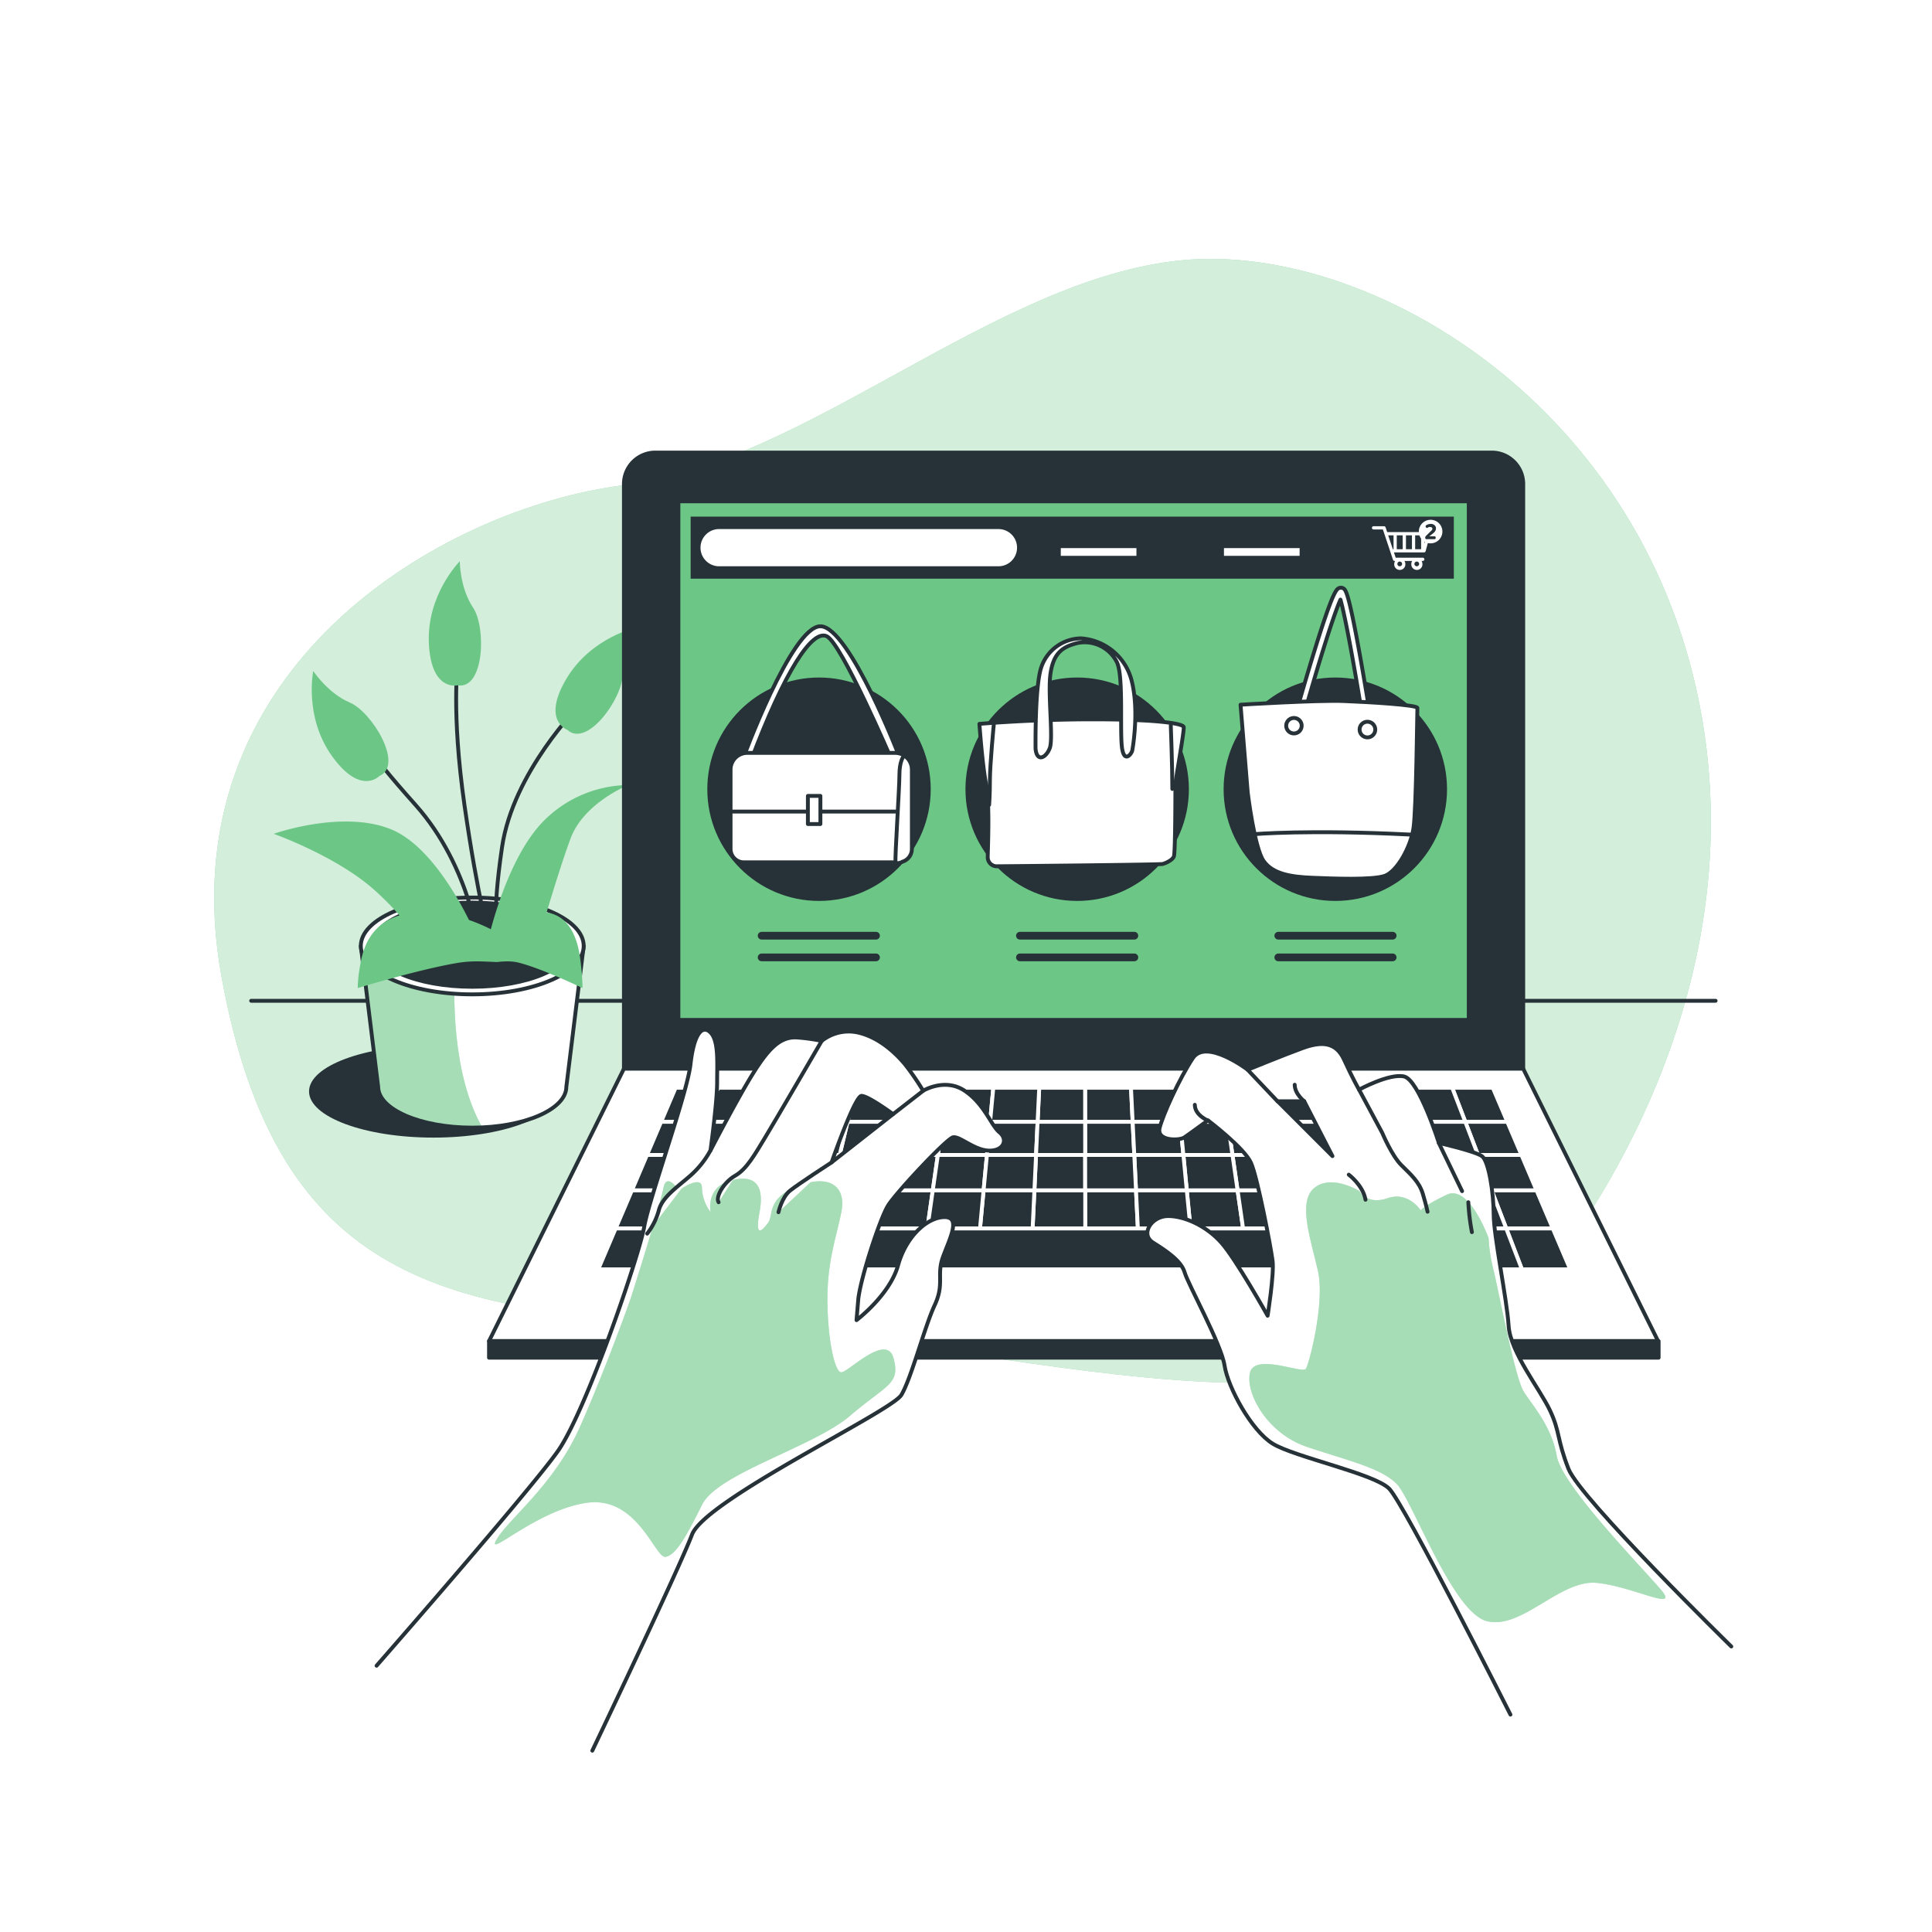 <svg class="animated" id="freepik_stories-online-shopping" xmlns="http://www.w3.org/2000/svg" xmlns:xlink="http://www.w3.org/1999/xlink" viewBox="0 0 500 500" version="1.1" xmlns:svgjs="http://svgjs.com/svgjs"><style>svg#freepik_stories-online-shopping:not(.animated) .animable {opacity: 0;}svg#freepik_stories-online-shopping.animated #freepik--background-simple--inject-102 {animation: 1s 1 forwards cubic-bezier(.36,-0.01,.5,1.38) slideDown;animation-delay: 0s;}svg#freepik_stories-online-shopping.animated #freepik--Plant--inject-102 {animation: 1s 1 forwards cubic-bezier(.36,-0.01,.5,1.38) slideUp;animation-delay: 0s;}svg#freepik_stories-online-shopping.animated #freepik--Device--inject-102 {animation: 1s 1 forwards cubic-bezier(.36,-0.01,.5,1.38) fadeIn;animation-delay: 0s;}svg#freepik_stories-online-shopping.animated #freepik--Hands--inject-102 {animation: 1s 1 forwards ease-out slideLeft,3s Infinite  linear floating;animation-delay: 0s,1s;}            @keyframes slideDown {                0% {                    opacity: 0;                    transform: translateY(-30px);                }                100% {                    opacity: 1;                    transform: translateY(0);                }            }                    @keyframes slideUp {                0% {                    opacity: 0;                    transform: translateY(30px);                }                100% {                    opacity: 1;                    transform: inherit;                }            }                    @keyframes fadeIn {                0% {                    opacity: 0;                }                100% {                    opacity: 1;                }            }                    @keyframes slideLeft {                0% {                    opacity: 0;                    transform: translateX(-30px);                }                100% {                    opacity: 1;                    transform: translateX(0);                }            }                    @keyframes floating {                0% {                    opacity: 1;                    transform: translateY(0px);                }                50% {                    transform: translateY(-10px);                }                100% {                    opacity: 1;                    transform: translateY(0px);                }            }        .animator-hidden { display: none; }</style><g id="freepik--background-simple--inject-102" class="animable" style="transform-origin: 249.1px 212.472px;"><path d="M399.94,329.83s54.54-63.22,40.53-144.07S354.2,62.58,305.73,67.37,209,119.67,161.64,125.54,42.89,173.2,57.32,252.71,115.6,340,186.58,342.92,358,382.25,399.94,329.83Z" style="fill: rgb(108, 198, 134); transform-origin: 249.1px 212.472px;" id="elabsgen9chs" class="animable"></path><g id="ell2tglqdbxmn"><path d="M399.94,329.83s54.54-63.22,40.53-144.07S354.2,62.58,305.73,67.37,209,119.67,161.64,125.54,42.89,173.2,57.32,252.71,115.6,340,186.58,342.92,358,382.25,399.94,329.83Z" style="fill: rgb(255, 255, 255); opacity: 0.7; transform-origin: 249.1px 212.472px;" class="animable"></path></g></g><g id="freepik--Desk--inject-102" class="animable" style="transform-origin: 254.5px 259px;"><line x1="65" y1="259" x2="444" y2="259" style="fill: none; stroke: rgb(38, 50, 56); stroke-linecap: round; stroke-linejoin: round; transform-origin: 254.5px 259px;" id="elp2r52fjol7" class="animable"></line></g><g id="freepik--Plant--inject-102" class="animable" style="transform-origin: 117.87px 219.83px;"><ellipse cx="112.18" cy="282.46" rx="32.2" ry="11.95" style="fill: rgb(38, 50, 56); transform-origin: 112.18px 282.46px;" id="el3mn0lw2vytg" class="animable"></ellipse><path d="M93.38,244.81l4.49,36.44c0,5.84,10.9,10.58,24.35,10.58s24.35-4.74,24.35-10.58l4.49-36.44Z" style="fill: rgb(255, 255, 255); transform-origin: 122.22px 268.32px;" id="eljb4uiwrqpi" class="animable"></path><g style="clip-path: url(&quot;#freepik--clip-path--inject-102&quot;); transform-origin: 109.09px 268.32px;" id="elxae8tql9ma" class="animable"><path d="M118,244.81H93.38l4.49,36.44c0,5.84,10.9,10.58,24.35,10.58q1.31,0,2.58-.06C117.13,278.17,117,258.21,118,244.81Z" style="fill: rgb(108, 198, 134); transform-origin: 109.09px 268.32px;" id="elkmjes7vpjh" class="animable"></path><g id="eln8hqhv8ec5"><path d="M118,244.81H93.38l4.49,36.44c0,5.84,10.9,10.58,24.35,10.58q1.31,0,2.58-.06C117.13,278.17,117,258.21,118,244.81Z" style="fill: rgb(255, 255, 255); opacity: 0.4; transform-origin: 109.09px 268.32px;" class="animable"></path></g></g><path d="M93.38,244.81l4.49,36.44c0,5.84,10.9,10.58,24.35,10.58s24.35-4.74,24.35-10.58l4.49-36.44Z" style="fill: none; stroke: rgb(38, 50, 56); stroke-linecap: round; stroke-linejoin: round; transform-origin: 122.22px 268.32px;" id="elhaoonojy41" class="animable"></path><ellipse cx="122.22" cy="244.81" rx="28.84" ry="12.53" style="fill: rgb(255, 255, 255); stroke: rgb(38, 50, 56); stroke-linecap: round; stroke-linejoin: round; transform-origin: 122.22px 244.81px;" id="elfevx8e2h7h7" class="animable"></ellipse><ellipse cx="122.22" cy="244.48" rx="25.77" ry="10.9" style="fill: rgb(38, 50, 56); stroke: rgb(38, 50, 56); stroke-linecap: round; stroke-linejoin: round; transform-origin: 122.22px 244.48px;" id="els95bro9p2ae" class="animable"></ellipse><path d="M124.18,245.61s-2.3-21.22-16.63-37.28-10.82-14.09-10.82-14.09" style="fill: none; stroke: rgb(38, 50, 56); stroke-linecap: round; stroke-linejoin: round; transform-origin: 110.265px 219.887px;" id="el1cx68th227a" class="animable"></path><path d="M150,182.52s-17.2,17.21-20.07,36.71-1,22.65-1,22.65" style="fill: none; stroke: rgb(38, 50, 56); stroke-linecap: round; stroke-linejoin: round; transform-origin: 139.166px 212.2px;" id="ell2kmoz9bocf" class="animable"></path><path d="M127,244.44s-3.36-12-6.8-36.11-1.72-36.7-1.72-36.7" style="fill: none; stroke: rgb(38, 50, 56); stroke-linecap: round; stroke-linejoin: round; transform-origin: 122.525px 208.035px;" id="elvt1sumopcod" class="animable"></path><path d="M98.22,200.8s-4.81,5.22-12.21-5-4.94-22.14-4.94-22.14,3.77,5.75,9.48,8.17S104.6,198,98.22,200.8Z" style="fill: rgb(108, 198, 134); transform-origin: 90.597px 187.896px;" id="el3092ififx56" class="animable"></path><path d="M118.44,177.36s-6.88,1.72-7.45-10.89,8-21.22,8-21.22,0,6.88,3.44,12S125.33,178.51,118.44,177.36Z" style="fill: rgb(108, 198, 134); transform-origin: 117.731px 161.345px;" id="ele393s4gohmv" class="animable"></path><path d="M146.83,188.89s-6.7-2.33-.27-13.19,18.34-13.36,18.34-13.36-3.77,5.76-3.72,12S152,193.62,146.83,188.89Z" style="fill: rgb(108, 198, 134); transform-origin: 154.335px 176.121px;" id="el249e66595xg" class="animable"></path><path d="M126.47,242.74s4.59-20.65,14.34-30.39a31.3,31.3,0,0,1,21.79-9.18s-11.47,4.59-14.91,13.76-9.2,29.25-9.2,29.25H109.85s-3.45-7.45-13.2-16.06-25.81-14.33-25.81-14.33,17.78-6.31,30.4-1.15,21.79,27,21.79,27Z" style="fill: rgb(108, 198, 134); transform-origin: 116.72px 224.675px;" id="elg6ccn9ljq3q" class="animable"></path><path d="M130.89,242.69s-11.38-7.81-23.8-6.51-13.45,11.39-14,14.32a33.76,33.76,0,0,0-.51,5.21s16-4.88,25.86-6.51S132.44,252.13,130.89,242.69Z" style="fill: rgb(108, 198, 134); transform-origin: 111.893px 245.872px;" id="eldyruqr0b0ae" class="animable"></path><path d="M126.65,242.69s7.16-7.81,15-6.51,8.46,11.39,8.78,14.32a51.79,51.79,0,0,1,.33,5.21s-10.09-4.88-16.27-6.51S125.67,252.13,126.65,242.69Z" style="fill: rgb(108, 198, 134); transform-origin: 138.605px 245.872px;" id="elmfpvdlh4rr" class="animable"></path></g><g id="freepik--Device--inject-102" class="animable" style="transform-origin: 277.905px 234.245px;"><path d="M169.61,117.12H386.07a8.14,8.14,0,0,1,8.14,8.14V276.58a0,0,0,0,1,0,0H161.47a0,0,0,0,1,0,0V125.25A8.14,8.14,0,0,1,169.61,117.12Z" style="fill: rgb(38, 50, 56); stroke: rgb(38, 50, 56); stroke-linecap: round; stroke-linejoin: round; transform-origin: 277.84px 196.85px;" id="elk4elkoosktg" class="animable"></path><polygon points="429.11 347.07 126.56 347.07 161.47 276.58 394.2 276.58 429.11 347.07" style="fill: rgb(255, 255, 255); stroke: rgb(38, 50, 56); stroke-linecap: round; stroke-linejoin: round; transform-origin: 277.835px 311.825px;" id="elxpst1n7rvk" class="animable"></polygon><rect x="175.57" y="129.74" width="204.54" height="134.21" style="fill: rgb(108, 198, 134); stroke: rgb(38, 50, 56); stroke-linecap: round; stroke-linejoin: round; transform-origin: 277.84px 196.845px;" id="el4c6slqs138b" class="animable"></rect><g id="els3i3zhcazrn"><circle cx="211.96" cy="204.25" r="28.91" style="fill: rgb(38, 50, 56); transform-origin: 211.96px 204.25px; transform: rotate(-45deg);" class="animable"></circle></g><g id="elyr7qz0y6td"><circle cx="278.77" cy="204.25" r="28.91" style="fill: rgb(38, 50, 56); transform-origin: 278.77px 204.25px; transform: rotate(-45deg);" class="animable"></circle></g><g id="elogtj8qtux2"><circle cx="345.58" cy="204.25" r="28.91" style="fill: rgb(38, 50, 56); transform-origin: 345.58px 204.25px; transform: rotate(-13.12deg);" class="animable"></circle></g><path d="M192.09,196.88s12.74-34.8,20.23-34.8S233,196.47,233,196.47l-2.23.2s-12.95-30.14-16.79-32-10.93,9.1-19.63,32.17Z" style="fill: rgb(255, 255, 255); stroke: rgb(38, 50, 56); stroke-linecap: round; stroke-linejoin: round; transform-origin: 212.545px 179.48px;" id="el06f0ngng9d3v" class="animable"></path><path d="M193.38,194.85h38.29a4.32,4.32,0,0,1,4.32,4.32v20.54a3.46,3.46,0,0,1-3.46,3.46h-40a3.46,3.46,0,0,1-3.46-3.46V199.18A4.32,4.32,0,0,1,193.38,194.85Z" style="fill: rgb(255, 255, 255); stroke: rgb(38, 50, 56); stroke-linecap: round; stroke-linejoin: round; transform-origin: 212.53px 209.01px;" id="elkt205ye0ih" class="animable"></path><line x1="189.46" y1="210.03" x2="231.94" y2="210.03" style="fill: rgb(255, 255, 255); stroke: rgb(38, 50, 56); stroke-linecap: round; stroke-linejoin: round; transform-origin: 210.7px 210.03px;" id="ell7we0me380o" class="animable"></line><path d="M233.77,195.86s-1,1.22-1,4.66-1.21,21.65-1,22.45,1.42.21,1.42.21" style="fill: rgb(255, 255, 255); stroke: rgb(38, 50, 56); stroke-linecap: round; stroke-linejoin: round; transform-origin: 232.758px 209.625px;" id="elv9t0e6evwf" class="animable"></path><rect x="209.08" y="205.98" width="3.24" height="7.28" style="fill: rgb(255, 255, 255); stroke: rgb(38, 50, 56); stroke-linecap: round; stroke-linejoin: round; transform-origin: 210.7px 209.62px;" id="elkd7qxhxsmno" class="animable"></rect><path d="M253.47,187.34s13.51-1.18,29.37-1.18,23.31,1,23.5,2-2.15,13.71-2.15,14.88,0,17.63-.39,18.61-2.16,1.76-2.94,1.95-41.91.59-43.08.59a2.35,2.35,0,0,1-2.16-2.35c0-1.17.59-14.1-.39-18.8S253.47,187.34,253.47,187.34Z" style="fill: rgb(255, 255, 255); stroke: rgb(38, 50, 56); stroke-linecap: round; stroke-linejoin: round; transform-origin: 279.91px 205.175px;" id="el0uzw5z6bcy3" class="animable"></path><path d="M268,193.8s-.2-15.47,1.37-20.76a11,11,0,0,1,10.38-7.83A14.54,14.54,0,0,1,292.83,176c2,7.63.39,17.23.2,18.21s-2.35,3.72-2.75-1.57.4-17.62-1.17-21.15a9.33,9.33,0,0,0-10.18-5.09c-4.12,1-6.27,2.74-7.05,7.83s.78,16.85-.2,19.39S268.35,197.32,268,193.8Z" style="fill: rgb(255, 255, 255); stroke: rgb(38, 50, 56); stroke-linecap: round; stroke-linejoin: round; transform-origin: 280.907px 180.61px;" id="ellvvmoatj7t" class="animable"></path><path d="M257.19,187.53s-1,10.38-1,14.3-.2,6.46-.2,6.46" style="fill: rgb(255, 255, 255); stroke: rgb(38, 50, 56); stroke-linecap: round; stroke-linejoin: round; transform-origin: 256.59px 197.91px;" id="eltzfhag1gch" class="animable"></path><path d="M303,187.73s.4,10.38.4,16.45" style="fill: none; stroke: rgb(38, 50, 56); stroke-linecap: round; stroke-linejoin: round; transform-origin: 303.2px 195.955px;" id="elgngme4wjari" class="animable"></path><path d="M353.5,185.74a1,1,0,0,1-1-.86c-1.93-12.07-4.35-25.38-5.59-29.7-1.83,4.08-5.85,17.07-9.18,28.88a1,1,0,0,1-2-.55c0-.08,2.14-7.61,4.46-15.12,4.83-15.66,5.74-16,6.46-16.23a1.19,1.19,0,0,1,1.08.16c.53.39,1.26.92,4.14,16.84,1.39,7.68,2.61,15.32,2.62,15.4a1,1,0,0,1-.85,1.17A.66.66,0,0,1,353.5,185.74Z" style="fill: rgb(255, 255, 255); stroke: rgb(38, 50, 56); stroke-linecap: round; stroke-linejoin: round; transform-origin: 345.1px 168.918px;" id="elgc3g72vbb1" class="animable"></path><path d="M321.05,182.38s19.91-1.22,26.77-.95,19.05,1,19,1.79-.29,26-1,31-4.28,11.28-7.38,12.43-13.52.73-18.86.51-10.15-.92-12.55-4.33-4.12-17.73-4.12-17.73Z" style="fill: rgb(255, 255, 255); stroke: rgb(38, 50, 56); stroke-linecap: round; stroke-linejoin: round; transform-origin: 343.935px 204.405px;" id="el586wiksg9gk" class="animable"></path><path d="M336.87,187.86a2,2,0,1,0-2.12,1.95A2,2,0,0,0,336.87,187.86Z" style="fill: rgb(255, 255, 255); stroke: rgb(38, 50, 56); stroke-linecap: round; stroke-linejoin: round; transform-origin: 334.871px 187.814px;" id="elbnm8dbgwhm" class="animable"></path><g id="elelr2bh9ut4i"><circle cx="353.89" cy="188.81" r="2.03" style="fill: rgb(255, 255, 255); stroke: rgb(38, 50, 56); stroke-linecap: round; stroke-linejoin: round; transform-origin: 353.89px 188.81px; transform: rotate(-80.56deg);" class="animable"></circle></g><path d="M324.53,215.88s14.3-1.21,40.47.11" style="fill: rgb(255, 255, 255); stroke: rgb(38, 50, 56); stroke-linecap: round; stroke-linejoin: round; transform-origin: 344.765px 215.682px;" id="elyf7s5d2i8fg" class="animable"></path><rect x="178.74" y="133.7" width="197.51" height="16.06" style="fill: rgb(38, 50, 56); transform-origin: 277.495px 141.73px;" id="elstt5vdco2hr" class="animable"></rect><line x1="274.53" y1="142.85" x2="294.11" y2="142.85" style="fill: none; stroke: rgb(255, 255, 255); stroke-miterlimit: 10; stroke-width: 2px; transform-origin: 284.32px 142.85px;" id="elx195j4satyd" class="animable"></line><line x1="316.76" y1="142.85" x2="336.34" y2="142.85" style="fill: none; stroke: rgb(255, 255, 255); stroke-miterlimit: 10; stroke-width: 2px; transform-origin: 326.55px 142.85px;" id="el04yvoywgp3pg" class="animable"></line><path d="M370.06,137.88a.4.4,0,0,0-.33-.17H359l-.41-1.24a.42.42,0,0,0-.4-.28h-2.72a.41.41,0,0,0-.41.41.41.41,0,0,0,.41.42h2.42l2.62,7.87a.42.42,0,0,0,.4.28h.15a1.48,1.48,0,0,0-.23.77,1.44,1.44,0,1,0,2.87,0,1.39,1.39,0,0,0-.23-.77h2a1.47,1.47,0,0,0-.22.77,1.44,1.44,0,1,0,2.87,0,1.48,1.48,0,0,0-.23-.77h.32a.42.42,0,0,0,.42-.42.41.41,0,0,0-.42-.41h-7l-.46-1.38h7.8a.41.41,0,0,0,.4-.3l1.19-4.42A.42.42,0,0,0,370.06,137.88Zm-7.8,8.67a.61.61,0,1,1,.6-.61A.61.61,0,0,1,362.26,146.55Zm4.41,0a.61.61,0,1,1,.6-.61A.6.6,0,0,1,366.67,146.55Zm1.11-4.42h-1.54v-3.58h1.54Zm-3.92-3.58h1.55v3.58h-1.55Zm-.83,3.58h-1.55v-3.58H363Zm-3.76-3.58h1.38v3.58h-.19Zm9.35,2.11v-2.11h.56Z" style="fill: rgb(255, 255, 255); transform-origin: 362.606px 141.845px;" id="elo9ouybkydw" class="animable"></path><path d="M373.29,137.62a3.05,3.05,0,1,0-3.05,3A3.06,3.06,0,0,0,373.29,137.62Z" style="fill: rgb(255, 255, 255); transform-origin: 370.24px 137.57px;" id="elf5u80wmybat" class="animable"></path><path d="M369,139.5a.37.37,0,0,1-.14-.23.62.62,0,0,1,.16-.56l1.4-1.37a.7.7,0,0,0,.28-.51.39.39,0,0,0-.16-.32.6.6,0,0,0-.38-.12H370l-.18,0-.14.06-.15.09-.13.07a.25.25,0,0,1-.17,0,.3.3,0,0,1-.17-.11.69.69,0,0,1-.1-.19.3.3,0,0,1,0-.21.34.34,0,0,1,.16-.18,2.23,2.23,0,0,1,1.24-.33,1.31,1.31,0,0,1,.92.35,1.06,1.06,0,0,1,.35.8,1.3,1.3,0,0,1-.16.62,1.94,1.94,0,0,1-.5.59l-1.07.85h1.4a.21.21,0,0,1,.19.11.49.49,0,0,1,.07.25.6.6,0,0,1-.07.27.23.23,0,0,1-.19.11h-2A.36.36,0,0,1,369,139.5Z" style="fill: rgb(38, 50, 56); transform-origin: 370.238px 137.573px;" id="el4grar5cb5hs" class="animable"></path><path d="M258.4,146.55H186.1a4.81,4.81,0,0,1-4.81-4.82h0a4.81,4.81,0,0,1,4.81-4.81h72.3a4.81,4.81,0,0,1,4.81,4.81h0A4.81,4.81,0,0,1,258.4,146.55Z" style="fill: rgb(255, 255, 255); transform-origin: 222.25px 141.735px;" id="el56rdgf8khvq" class="animable"></path><line x1="197.11" y1="242.16" x2="226.71" y2="242.16" style="fill: none; stroke: rgb(38, 50, 56); stroke-linecap: round; stroke-linejoin: round; stroke-width: 2px; transform-origin: 211.91px 242.16px;" id="elki3efdmi2fc" class="animable"></line><line x1="197.11" y1="247.77" x2="226.71" y2="247.77" style="fill: none; stroke: rgb(38, 50, 56); stroke-linecap: round; stroke-linejoin: round; stroke-width: 2px; transform-origin: 211.91px 247.77px;" id="elgqaq5d4u0cu" class="animable"></line><line x1="263.96" y1="242.16" x2="293.57" y2="242.16" style="fill: none; stroke: rgb(38, 50, 56); stroke-linecap: round; stroke-linejoin: round; stroke-width: 2px; transform-origin: 278.765px 242.16px;" id="el2w8yz2sfwhm" class="animable"></line><line x1="263.96" y1="247.77" x2="293.57" y2="247.77" style="fill: none; stroke: rgb(38, 50, 56); stroke-linecap: round; stroke-linejoin: round; stroke-width: 2px; transform-origin: 278.765px 247.77px;" id="el4z9ehcm0qek" class="animable"></line><line x1="330.82" y1="242.16" x2="360.42" y2="242.16" style="fill: none; stroke: rgb(38, 50, 56); stroke-linecap: round; stroke-linejoin: round; stroke-width: 2px; transform-origin: 345.62px 242.16px;" id="el9fqzigu3et9" class="animable"></line><line x1="330.82" y1="247.77" x2="360.42" y2="247.77" style="fill: none; stroke: rgb(38, 50, 56); stroke-linecap: round; stroke-linejoin: round; stroke-width: 2px; transform-origin: 345.62px 247.77px;" id="elg2ouwhrk41" class="animable"></line><polygon points="268.13 298.9 268.53 290.31 256.24 290.31 255.42 298.9 268.13 298.9" style="fill: rgb(38, 50, 56); stroke: rgb(255, 255, 255); stroke-linecap: round; stroke-linejoin: round; transform-origin: 261.975px 294.605px;" id="eloyu4r83na4" class="animable"></polygon><polygon points="293.55 298.9 293.13 290.31 280.83 290.31 280.84 298.9 293.55 298.9" style="fill: rgb(38, 50, 56); stroke: rgb(255, 255, 255); stroke-linecap: round; stroke-linejoin: round; transform-origin: 287.19px 294.605px;" id="elxbeoufz5mmc" class="animable"></polygon><polygon points="359.74 308.08 372.88 308.08 369.8 298.9 357.09 298.9 359.74 308.08" style="fill: rgb(38, 50, 56); stroke: rgb(255, 255, 255); stroke-linecap: round; stroke-linejoin: round; transform-origin: 364.985px 303.49px;" id="elfvrw0jcsihk" class="animable"></polygon><polygon points="255.42 298.9 256.24 290.31 243.94 290.31 242.72 298.9 255.42 298.9" style="fill: rgb(38, 50, 56); stroke: rgb(255, 255, 255); stroke-linecap: round; stroke-linejoin: round; transform-origin: 249.48px 294.605px;" id="eloeoc0vgwulc" class="animable"></polygon><polygon points="230.01 298.9 231.64 290.31 219.35 290.31 217.3 298.9 230.01 298.9" style="fill: rgb(38, 50, 56); stroke: rgb(255, 255, 255); stroke-linecap: round; stroke-linejoin: round; transform-origin: 224.47px 294.605px;" id="elr8ukyhqbesa" class="animable"></polygon><polygon points="344.38 298.9 342.32 290.31 330.02 290.31 331.67 298.9 344.38 298.9" style="fill: rgb(38, 50, 56); stroke: rgb(255, 255, 255); stroke-linecap: round; stroke-linejoin: round; transform-origin: 337.2px 294.605px;" id="elj8ulqjuw4ro" class="animable"></polygon><polygon points="357.09 298.9 354.61 290.31 342.32 290.31 344.38 298.9 357.09 298.9" style="fill: rgb(38, 50, 56); stroke: rgb(255, 255, 255); stroke-linecap: round; stroke-linejoin: round; transform-origin: 349.705px 294.605px;" id="elzbkd81309bp" class="animable"></polygon><polygon points="217.3 298.9 219.35 290.31 207.05 290.31 204.59 298.9 217.3 298.9" style="fill: rgb(38, 50, 56); stroke: rgb(255, 255, 255); stroke-linecap: round; stroke-linejoin: round; transform-origin: 211.97px 294.605px;" id="elirkyws9ywle" class="animable"></polygon><polygon points="306.26 298.9 305.43 290.31 293.13 290.31 293.55 298.9 306.26 298.9" style="fill: rgb(38, 50, 56); stroke: rgb(255, 255, 255); stroke-linecap: round; stroke-linejoin: round; transform-origin: 299.695px 294.605px;" id="elkmgyh52visi" class="animable"></polygon><polygon points="369.8 298.9 366.91 290.31 354.61 290.31 357.09 298.9 369.8 298.9" style="fill: rgb(38, 50, 56); stroke: rgb(255, 255, 255); stroke-linecap: round; stroke-linejoin: round; transform-origin: 362.205px 294.605px;" id="el28z16gqzl6f" class="animable"></polygon><polygon points="331.67 298.9 330.02 290.31 317.72 290.31 318.96 298.9 331.67 298.9" style="fill: rgb(38, 50, 56); stroke: rgb(255, 255, 255); stroke-linecap: round; stroke-linejoin: round; transform-origin: 324.695px 294.605px;" id="eli84ip6zg6j" class="animable"></polygon><polygon points="318.96 298.9 317.72 290.31 305.43 290.31 306.26 298.9 318.96 298.9" style="fill: rgb(38, 50, 56); stroke: rgb(255, 255, 255); stroke-linecap: round; stroke-linejoin: round; transform-origin: 312.195px 294.605px;" id="elf91743xsu7e" class="animable"></polygon><polygon points="280.84 298.9 280.83 290.31 268.53 290.31 268.13 298.9 280.84 298.9" style="fill: rgb(38, 50, 56); stroke: rgb(255, 255, 255); stroke-linecap: round; stroke-linejoin: round; transform-origin: 274.485px 294.605px;" id="elmiptb4dfjb" class="animable"></polygon><polygon points="191.88 298.9 179.17 298.9 175.66 308.08 188.81 308.08 191.88 298.9" style="fill: rgb(38, 50, 56); stroke: rgb(255, 255, 255); stroke-linecap: round; stroke-linejoin: round; transform-origin: 183.77px 303.49px;" id="eldtlypg32ty" class="animable"></polygon><polygon points="194.75 290.31 182.46 290.31 179.17 298.9 191.88 298.9 194.75 290.31" style="fill: rgb(38, 50, 56); stroke: rgb(255, 255, 255); stroke-linecap: round; stroke-linejoin: round; transform-origin: 186.96px 294.605px;" id="ely3oqdsn4pgc" class="animable"></polygon><polygon points="204.59 298.9 207.05 290.31 194.75 290.31 191.88 298.9 204.59 298.9" style="fill: rgb(38, 50, 56); stroke: rgb(255, 255, 255); stroke-linecap: round; stroke-linejoin: round; transform-origin: 199.465px 294.605px;" id="el0q504i964phd" class="animable"></polygon><polygon points="171.9 317.92 167.86 328.5 181.99 328.5 185.52 317.92 171.9 317.92" style="fill: rgb(38, 50, 56); stroke: rgb(255, 255, 255); stroke-linecap: round; stroke-linejoin: round; transform-origin: 176.69px 323.21px;" id="eli0zry24j5y" class="animable"></polygon><polygon points="188.81 308.08 175.66 308.08 171.9 317.92 185.52 317.92 188.81 308.08" style="fill: rgb(38, 50, 56); stroke: rgb(255, 255, 255); stroke-linecap: round; stroke-linejoin: round; transform-origin: 180.355px 313px;" id="el0jy3nv46d2kj" class="animable"></polygon><polygon points="185.52 317.92 181.99 328.5 196.12 328.5 199.14 317.92 185.52 317.92" style="fill: rgb(38, 50, 56); stroke: rgb(255, 255, 255); stroke-linecap: round; stroke-linejoin: round; transform-origin: 190.565px 323.21px;" id="elxrpd4c27yik" class="animable"></polygon><polygon points="242.72 298.9 243.94 290.31 231.64 290.31 230.01 298.9 242.72 298.9" style="fill: rgb(38, 50, 56); stroke: rgb(255, 255, 255); stroke-linecap: round; stroke-linejoin: round; transform-origin: 236.975px 294.605px;" id="elca91zaaa5hf" class="animable"></polygon><polygon points="241.4 308.08 242.72 298.9 230.01 298.9 228.26 308.08 241.4 308.08" style="fill: rgb(38, 50, 56); stroke: rgb(255, 255, 255); stroke-linecap: round; stroke-linejoin: round; transform-origin: 235.49px 303.49px;" id="el8maa2ngy3tt" class="animable"></polygon><polygon points="228.26 308.08 230.01 298.9 217.3 298.9 215.11 308.08 228.26 308.08" style="fill: rgb(38, 50, 56); stroke: rgb(255, 255, 255); stroke-linecap: round; stroke-linejoin: round; transform-origin: 222.56px 303.49px;" id="elhlcnt0slxmo" class="animable"></polygon><polygon points="254.55 308.08 255.42 298.9 242.72 298.9 241.4 308.08 254.55 308.08" style="fill: rgb(38, 50, 56); stroke: rgb(255, 255, 255); stroke-linecap: round; stroke-linejoin: round; transform-origin: 248.41px 303.49px;" id="el2cuswcw6d3m" class="animable"></polygon><polygon points="204.59 298.9 191.88 298.9 188.81 308.08 201.96 308.08 204.59 298.9" style="fill: rgb(38, 50, 56); stroke: rgb(255, 255, 255); stroke-linecap: round; stroke-linejoin: round; transform-origin: 196.7px 303.49px;" id="el94l24xzzsil" class="animable"></polygon><polygon points="362.57 317.92 376.19 317.92 372.88 308.08 359.74 308.08 362.57 317.92" style="fill: rgb(38, 50, 56); stroke: rgb(255, 255, 255); stroke-linecap: round; stroke-linejoin: round; transform-origin: 367.965px 313px;" id="elfcfukct12n" class="animable"></polygon><polygon points="215.11 308.08 217.3 298.9 204.59 298.9 201.96 308.08 215.11 308.08" style="fill: rgb(38, 50, 56); stroke: rgb(255, 255, 255); stroke-linecap: round; stroke-linejoin: round; transform-origin: 209.63px 303.49px;" id="el3dzhjvl3pev" class="animable"></polygon><polygon points="188.81 308.08 185.52 317.92 199.14 317.92 201.96 308.08 188.81 308.08" style="fill: rgb(38, 50, 56); stroke: rgb(255, 255, 255); stroke-linecap: round; stroke-linejoin: round; transform-origin: 193.74px 313px;" id="elnsgfofsgd" class="animable"></polygon><polygon points="333.44 308.08 331.67 298.9 318.96 298.9 320.29 308.08 333.44 308.08" style="fill: rgb(38, 50, 56); stroke: rgb(255, 255, 255); stroke-linecap: round; stroke-linejoin: round; transform-origin: 326.2px 303.49px;" id="elzw99sgyhti" class="animable"></polygon><polygon points="320.29 308.08 318.96 298.9 306.26 298.9 307.14 308.08 320.29 308.08" style="fill: rgb(38, 50, 56); stroke: rgb(255, 255, 255); stroke-linecap: round; stroke-linejoin: round; transform-origin: 313.275px 303.49px;" id="elotk2bguoalf" class="animable"></polygon><polygon points="359.74 308.08 357.09 298.9 344.38 298.9 346.59 308.08 359.74 308.08" style="fill: rgb(38, 50, 56); stroke: rgb(255, 255, 255); stroke-linecap: round; stroke-linejoin: round; transform-origin: 352.06px 303.49px;" id="eljkxg62tj80i" class="animable"></polygon><polygon points="280.85 308.08 280.84 298.9 268.13 298.9 267.7 308.08 280.85 308.08" style="fill: rgb(38, 50, 56); stroke: rgb(255, 255, 255); stroke-linecap: round; stroke-linejoin: round; transform-origin: 274.275px 303.49px;" id="el4m55h6w21bb" class="animable"></polygon><polygon points="307.14 308.08 306.26 298.9 293.55 298.9 294 308.08 307.14 308.08" style="fill: rgb(38, 50, 56); stroke: rgb(255, 255, 255); stroke-linecap: round; stroke-linejoin: round; transform-origin: 300.345px 303.49px;" id="elylulrn83x0e" class="animable"></polygon><polygon points="294 308.08 293.55 298.9 280.84 298.9 280.85 308.08 294 308.08" style="fill: rgb(38, 50, 56); stroke: rgb(255, 255, 255); stroke-linecap: round; stroke-linejoin: round; transform-origin: 287.42px 303.49px;" id="ele9i3xx9em1r" class="animable"></polygon><polygon points="267.7 308.08 268.13 298.9 255.42 298.9 254.55 308.08 267.7 308.08" style="fill: rgb(38, 50, 56); stroke: rgb(255, 255, 255); stroke-linecap: round; stroke-linejoin: round; transform-origin: 261.34px 303.49px;" id="el1dckutvkbxs" class="animable"></polygon><polygon points="307.14 308.08 308.1 317.92 321.71 317.92 320.29 308.08 307.14 308.08" style="fill: rgb(38, 50, 56); stroke: rgb(255, 255, 255); stroke-linecap: round; stroke-linejoin: round; transform-origin: 314.425px 313px;" id="elfwylqjaiyl" class="animable"></polygon><polygon points="320.29 308.08 321.71 317.92 335.33 317.92 333.44 308.08 320.29 308.08" style="fill: rgb(38, 50, 56); stroke: rgb(255, 255, 255); stroke-linecap: round; stroke-linejoin: round; transform-origin: 327.81px 313px;" id="el7kp4gxyw0ya" class="animable"></polygon><polygon points="201.96 308.08 199.14 317.92 212.76 317.92 215.11 308.08 201.96 308.08" style="fill: rgb(38, 50, 56); stroke: rgb(255, 255, 255); stroke-linecap: round; stroke-linejoin: round; transform-origin: 207.125px 313px;" id="elfdq00v3ez3c" class="animable"></polygon><polygon points="333.44 308.08 335.33 317.92 348.95 317.92 346.59 308.08 333.44 308.08" style="fill: rgb(38, 50, 56); stroke: rgb(255, 255, 255); stroke-linecap: round; stroke-linejoin: round; transform-origin: 341.195px 313px;" id="el2t6br0ayqsp" class="animable"></polygon><polygon points="280.85 308.08 280.86 317.92 294.48 317.92 294 308.08 280.85 308.08" style="fill: rgb(38, 50, 56); stroke: rgb(255, 255, 255); stroke-linecap: round; stroke-linejoin: round; transform-origin: 287.665px 313px;" id="elzgik0r85kbm" class="animable"></polygon><polygon points="346.59 308.08 348.95 317.92 362.57 317.92 359.74 308.08 346.59 308.08" style="fill: rgb(38, 50, 56); stroke: rgb(255, 255, 255); stroke-linecap: round; stroke-linejoin: round; transform-origin: 354.58px 313px;" id="elwijp88wbcal" class="animable"></polygon><polygon points="294 308.08 294.48 317.92 308.1 317.92 307.14 308.08 294 308.08" style="fill: rgb(38, 50, 56); stroke: rgb(255, 255, 255); stroke-linecap: round; stroke-linejoin: round; transform-origin: 301.05px 313px;" id="eliiajnpdmee7" class="animable"></polygon><polygon points="228.26 308.08 226.38 317.92 240 317.92 241.4 308.08 228.26 308.08" style="fill: rgb(38, 50, 56); stroke: rgb(255, 255, 255); stroke-linecap: round; stroke-linejoin: round; transform-origin: 233.89px 313px;" id="elwv6ses3i95i" class="animable"></polygon><polygon points="215.11 308.08 212.76 317.92 226.38 317.92 228.26 308.08 215.11 308.08" style="fill: rgb(38, 50, 56); stroke: rgb(255, 255, 255); stroke-linecap: round; stroke-linejoin: round; transform-origin: 220.51px 313px;" id="elcw8z1mfyt8s" class="animable"></polygon><polygon points="267.7 308.08 267.24 317.92 280.86 317.92 280.85 308.08 267.7 308.08" style="fill: rgb(38, 50, 56); stroke: rgb(255, 255, 255); stroke-linecap: round; stroke-linejoin: round; transform-origin: 274.05px 313px;" id="el3wk4e3jenw5" class="animable"></polygon><polygon points="254.55 308.08 253.62 317.92 267.24 317.92 267.7 308.08 254.55 308.08" style="fill: rgb(38, 50, 56); stroke: rgb(255, 255, 255); stroke-linecap: round; stroke-linejoin: round; transform-origin: 260.66px 313px;" id="el196n3r0oeqo" class="animable"></polygon><polygon points="241.4 308.08 240 317.92 253.62 317.92 254.55 308.08 241.4 308.08" style="fill: rgb(38, 50, 56); stroke: rgb(255, 255, 255); stroke-linecap: round; stroke-linejoin: round; transform-origin: 247.275px 313px;" id="elmpik8gja5nm" class="animable"></polygon><polygon points="346.59 308.08 344.38 298.9 331.67 298.9 333.44 308.08 346.59 308.08" style="fill: rgb(38, 50, 56); stroke: rgb(255, 255, 255); stroke-linecap: round; stroke-linejoin: round; transform-origin: 339.13px 303.49px;" id="elryddw0p512e" class="animable"></polygon><polygon points="194.75 290.31 197.69 281.51 185.81 281.51 182.46 290.31 194.75 290.31" style="fill: rgb(38, 50, 56); stroke: rgb(255, 255, 255); stroke-linecap: round; stroke-linejoin: round; transform-origin: 190.075px 285.91px;" id="elkrmo0sqxx7" class="animable"></polygon><polygon points="182.46 290.31 171.1 290.31 167.44 298.9 179.17 298.9 182.46 290.31" style="fill: rgb(38, 50, 56); stroke: rgb(255, 255, 255); stroke-linecap: round; stroke-linejoin: round; transform-origin: 174.95px 294.605px;" id="elk62rp435shr" class="animable"></polygon><polygon points="185.81 281.51 174.85 281.51 171.1 290.31 182.46 290.31 185.81 281.51" style="fill: rgb(38, 50, 56); stroke: rgb(255, 255, 255); stroke-linecap: round; stroke-linejoin: round; transform-origin: 178.455px 285.91px;" id="elfp4lyc7kof6" class="animable"></polygon><polygon points="179.17 298.9 167.44 298.9 163.53 308.08 175.66 308.08 179.17 298.9" style="fill: rgb(38, 50, 56); stroke: rgb(255, 255, 255); stroke-linecap: round; stroke-linejoin: round; transform-origin: 171.35px 303.49px;" id="elsk860td6u1" class="animable"></polygon><polygon points="175.66 308.08 163.53 308.08 159.33 317.92 171.9 317.92 175.66 308.08" style="fill: rgb(38, 50, 56); stroke: rgb(255, 255, 255); stroke-linecap: round; stroke-linejoin: round; transform-origin: 167.495px 313px;" id="elqvm90l7h4yb" class="animable"></polygon><polygon points="171.9 317.92 159.33 317.92 154.82 328.5 167.86 328.5 171.9 317.92" style="fill: rgb(38, 50, 56); stroke: rgb(255, 255, 255); stroke-linecap: round; stroke-linejoin: round; transform-origin: 163.36px 323.21px;" id="elawywuyrd5vc" class="animable"></polygon><polygon points="382.5 298.9 386.03 308.08 397.66 308.08 393.75 298.9 382.5 298.9" style="fill: rgb(38, 50, 56); stroke: rgb(255, 255, 255); stroke-linecap: round; stroke-linejoin: round; transform-origin: 390.08px 303.49px;" id="eloc8gaig48kg" class="animable"></polygon><polygon points="389.81 317.92 401.86 317.92 397.66 308.08 386.03 308.08 389.81 317.92" style="fill: rgb(38, 50, 56); stroke: rgb(255, 255, 255); stroke-linecap: round; stroke-linejoin: round; transform-origin: 393.945px 313px;" id="elkl5k20sbfzs" class="animable"></polygon><polygon points="393.87 328.5 406.37 328.5 401.86 317.92 389.81 317.92 393.87 328.5" style="fill: rgb(38, 50, 56); stroke: rgb(255, 255, 255); stroke-linecap: round; stroke-linejoin: round; transform-origin: 398.09px 323.21px;" id="el7kco42e9eyh" class="animable"></polygon><polygon points="293.13 290.31 292.7 281.51 280.82 281.51 280.83 290.31 293.13 290.31" style="fill: rgb(38, 50, 56); stroke: rgb(255, 255, 255); stroke-linecap: round; stroke-linejoin: round; transform-origin: 286.975px 285.91px;" id="elnwpjqfuswpk" class="animable"></polygon><polygon points="382.5 298.9 393.75 298.9 390.09 290.31 379.21 290.31 382.5 298.9" style="fill: rgb(38, 50, 56); stroke: rgb(255, 255, 255); stroke-linecap: round; stroke-linejoin: round; transform-origin: 386.48px 294.605px;" id="elmc1ghmn7dzl" class="animable"></polygon><polygon points="376.19 317.92 389.81 317.92 386.03 308.08 372.88 308.08 376.19 317.92" style="fill: rgb(38, 50, 56); stroke: rgb(255, 255, 255); stroke-linecap: round; stroke-linejoin: round; transform-origin: 381.345px 313px;" id="elkl2ul4cafp" class="animable"></polygon><polygon points="207.05 290.31 209.57 281.51 197.69 281.51 194.75 290.31 207.05 290.31" style="fill: rgb(38, 50, 56); stroke: rgb(255, 255, 255); stroke-linecap: round; stroke-linejoin: round; transform-origin: 202.16px 285.91px;" id="elkp5qjmm1819" class="animable"></polygon><polygon points="366.91 290.31 369.8 298.9 382.5 298.9 379.21 290.31 366.91 290.31" style="fill: rgb(38, 50, 56); stroke: rgb(255, 255, 255); stroke-linecap: round; stroke-linejoin: round; transform-origin: 374.705px 294.605px;" id="elarlf7wjonf" class="animable"></polygon><polygon points="390.09 290.31 386.34 281.51 375.83 281.51 379.21 290.31 390.09 290.31" style="fill: rgb(38, 50, 56); stroke: rgb(255, 255, 255); stroke-linecap: round; stroke-linejoin: round; transform-origin: 382.96px 285.91px;" id="el66vnkux5z7h" class="animable"></polygon><polygon points="379.21 290.31 375.83 281.51 363.96 281.51 366.91 290.31 379.21 290.31" style="fill: rgb(38, 50, 56); stroke: rgb(255, 255, 255); stroke-linecap: round; stroke-linejoin: round; transform-origin: 371.585px 285.91px;" id="elzo6b8kv2ss" class="animable"></polygon><polygon points="335.33 317.92 337.37 328.5 351.49 328.5 348.95 317.92 335.33 317.92" style="fill: rgb(38, 50, 56); stroke: rgb(255, 255, 255); stroke-linecap: round; stroke-linejoin: round; transform-origin: 343.41px 323.21px;" id="eld8fuqlcm6tu" class="animable"></polygon><polygon points="379.74 328.5 393.87 328.5 389.81 317.92 376.19 317.92 379.74 328.5" style="fill: rgb(38, 50, 56); stroke: rgb(255, 255, 255); stroke-linecap: round; stroke-linejoin: round; transform-origin: 385.03px 323.21px;" id="elk43enxcpvsg" class="animable"></polygon><polygon points="366.91 290.31 363.96 281.51 352.08 281.51 354.61 290.31 366.91 290.31" style="fill: rgb(38, 50, 56); stroke: rgb(255, 255, 255); stroke-linecap: round; stroke-linejoin: round; transform-origin: 359.495px 285.91px;" id="el9twmfipm2dd" class="animable"></polygon><polygon points="362.57 317.92 365.62 328.5 379.74 328.5 376.19 317.92 362.57 317.92" style="fill: rgb(38, 50, 56); stroke: rgb(255, 255, 255); stroke-linecap: round; stroke-linejoin: round; transform-origin: 371.155px 323.21px;" id="el1e5d98rbfwg" class="animable"></polygon><polygon points="348.95 317.92 351.49 328.5 365.62 328.5 362.57 317.92 348.95 317.92" style="fill: rgb(38, 50, 56); stroke: rgb(255, 255, 255); stroke-linecap: round; stroke-linejoin: round; transform-origin: 357.285px 323.21px;" id="el01lksple5dfi" class="animable"></polygon><polygon points="372.88 308.08 386.03 308.08 382.5 298.9 369.8 298.9 372.88 308.08" style="fill: rgb(38, 50, 56); stroke: rgb(255, 255, 255); stroke-linecap: round; stroke-linejoin: round; transform-origin: 377.915px 303.49px;" id="elkuacn0zaq28" class="animable"></polygon><polygon points="256.24 290.31 257.07 281.51 245.19 281.51 243.94 290.31 256.24 290.31" style="fill: rgb(38, 50, 56); stroke: rgb(255, 255, 255); stroke-linecap: round; stroke-linejoin: round; transform-origin: 250.505px 285.91px;" id="elr37rytgyfz" class="animable"></polygon><polygon points="354.61 290.31 352.08 281.51 340.2 281.51 342.32 290.31 354.61 290.31" style="fill: rgb(38, 50, 56); stroke: rgb(255, 255, 255); stroke-linecap: round; stroke-linejoin: round; transform-origin: 347.405px 285.91px;" id="eldmd10lpwhl" class="animable"></polygon><polygon points="243.94 290.31 245.19 281.51 233.32 281.51 231.64 290.31 243.94 290.31" style="fill: rgb(38, 50, 56); stroke: rgb(255, 255, 255); stroke-linecap: round; stroke-linejoin: round; transform-origin: 238.415px 285.91px;" id="elgwn0fmqaoj" class="animable"></polygon><polygon points="280.83 290.31 280.82 281.51 268.95 281.51 268.53 290.31 280.83 290.31" style="fill: rgb(38, 50, 56); stroke: rgb(255, 255, 255); stroke-linecap: round; stroke-linejoin: round; transform-origin: 274.68px 285.91px;" id="eli3nduqfj4sc" class="animable"></polygon><polygon points="231.64 290.31 233.32 281.51 221.44 281.51 219.35 290.31 231.64 290.31" style="fill: rgb(38, 50, 56); stroke: rgb(255, 255, 255); stroke-linecap: round; stroke-linejoin: round; transform-origin: 226.335px 285.91px;" id="elnjrjh6fce6" class="animable"></polygon><polygon points="219.35 290.31 221.44 281.51 209.57 281.51 207.05 290.31 219.35 290.31" style="fill: rgb(38, 50, 56); stroke: rgb(255, 255, 255); stroke-linecap: round; stroke-linejoin: round; transform-origin: 214.245px 285.91px;" id="el9dr7l48jns4" class="animable"></polygon><polygon points="268.53 290.31 268.95 281.51 257.07 281.51 256.24 290.31 268.53 290.31" style="fill: rgb(38, 50, 56); stroke: rgb(255, 255, 255); stroke-linecap: round; stroke-linejoin: round; transform-origin: 262.595px 285.91px;" id="ely3ixbsqse9o" class="animable"></polygon><polygon points="342.32 290.31 340.2 281.51 328.33 281.51 330.02 290.31 342.32 290.31" style="fill: rgb(38, 50, 56); stroke: rgb(255, 255, 255); stroke-linecap: round; stroke-linejoin: round; transform-origin: 335.325px 285.91px;" id="elbvrpv1cu62c" class="animable"></polygon><polygon points="330.02 290.31 328.33 281.51 316.45 281.51 317.72 290.31 330.02 290.31" style="fill: rgb(38, 50, 56); stroke: rgb(255, 255, 255); stroke-linecap: round; stroke-linejoin: round; transform-origin: 323.235px 285.91px;" id="elwnbcuplelnc" class="animable"></polygon><polygon points="305.43 290.31 304.57 281.51 292.7 281.51 293.13 290.31 305.43 290.31" style="fill: rgb(38, 50, 56); stroke: rgb(255, 255, 255); stroke-linecap: round; stroke-linejoin: round; transform-origin: 299.065px 285.91px;" id="eluyue2otpd5" class="animable"></polygon><polygon points="335.33 317.92 321.71 317.92 308.1 317.92 294.48 317.92 280.86 317.92 267.24 317.92 253.62 317.92 240 317.92 226.38 317.92 212.76 317.92 199.14 317.92 196.12 328.5 210.24 328.5 224.37 328.5 238.49 328.5 252.62 328.5 266.74 328.5 280.87 328.5 294.99 328.5 309.12 328.5 323.24 328.5 337.37 328.5 335.33 317.92" style="fill: rgb(38, 50, 56); stroke: rgb(255, 255, 255); stroke-linecap: round; stroke-linejoin: round; transform-origin: 266.745px 323.21px;" id="el620hp8im7ok" class="animable"></polygon><polygon points="317.72 290.31 316.45 281.51 304.57 281.51 305.43 290.31 317.72 290.31" style="fill: rgb(38, 50, 56); stroke: rgb(255, 255, 255); stroke-linecap: round; stroke-linejoin: round; transform-origin: 311.145px 285.91px;" id="elqsc6ghky6no" class="animable"></polygon><rect x="126.56" y="347.07" width="302.69" height="4.3" style="fill: rgb(38, 50, 56); stroke: rgb(38, 50, 56); stroke-linecap: round; stroke-linejoin: round; transform-origin: 277.905px 349.22px;" id="elzpqb9rc6yeg" class="animable"></rect></g><g id="freepik--credit-card--inject-102" class="animable animator-hidden" style="transform-origin: 272.87px 400.22px;"><path d="M327.73,422.85l-109.63.87c-2.34,0-4-1.38-3.71-3.11l7-41.1c.22-1.3,2-2.35,4-2.36l93.93-.43c2,0,3.77,1,4,2.31l8,40.69C331.63,421.42,330,422.84,327.73,422.85Z" style="fill: rgb(108, 198, 134); stroke: rgb(38, 50, 56); stroke-linecap: round; stroke-linejoin: round; transform-origin: 272.857px 400.22px;" id="eln7hffikcaj" class="animable"></path><line x1="275.75" y1="384.1" x2="310.14" y2="384.1" style="fill: none; stroke: rgb(38, 50, 56); stroke-linecap: round; stroke-linejoin: round; transform-origin: 292.945px 384.1px;" id="elrluc1t9lqno" class="animable"></line><line x1="258.01" y1="387.01" x2="310.14" y2="387.01" style="fill: none; stroke: rgb(38, 50, 56); stroke-linecap: round; stroke-linejoin: round; transform-origin: 284.075px 387.01px;" id="elxd3wsy2gyi" class="animable"></line><path d="M256.59,412.13c-20.86,6.64-34.22,7.82-42,7.43l-.25,1.48c-.25,1.49,1.18,2.7,3.19,2.68l110.8-.87c2,0,3.35-1.23,3.06-2.71l-4.79-24.5C297.66,394.9,289.3,401.73,256.59,412.13Z" style="fill: rgb(38, 50, 56); stroke: rgb(38, 50, 56); stroke-linecap: round; stroke-linejoin: round; transform-origin: 272.87px 409.653px;" id="el0vr921yndoa" class="animable"></path><path d="M238.67,394.57l-8.65.05c-.81,0-1.4-.44-1.32-1l.74-5.5c.08-.52.77-.95,1.55-.95l8.44-.05c.78,0,1.37.42,1.32.94l-.53,5.49C240.17,394.11,239.47,394.56,238.67,394.57Z" style="fill: rgb(255, 255, 255); stroke: rgb(38, 50, 56); stroke-linecap: round; stroke-linejoin: round; transform-origin: 234.723px 390.87px;" id="eltlbonrfdfo" class="animable"></path><path d="M235.72,392h-2.14c-.39,0-.68-.21-.65-.47l.17-1.36c0-.26.37-.47.75-.47H236c.39,0,.68.21.65.46l-.15,1.36C236.45,391.76,236.11,392,235.72,392Z" style="fill: rgb(255, 255, 255); stroke: rgb(38, 50, 56); stroke-linecap: round; stroke-linejoin: round; transform-origin: 234.79px 390.85px;" id="elzy1pkvvmlbs" class="animable"></path><path d="M229.46,388l3.32,0c.64,0,1.12.34,1.07.78l-.11.92" style="fill: none; stroke: rgb(38, 50, 56); stroke-linecap: round; stroke-linejoin: round; transform-origin: 231.657px 388.85px;" id="el0ekyyaebyivp" class="animable"></path><path d="M240.77,388l-3.27,0c-.65,0-1.21.35-1.26.78l-.1.93" style="fill: none; stroke: rgb(38, 50, 56); stroke-linecap: round; stroke-linejoin: round; transform-origin: 238.455px 388.855px;" id="elo4vaio7n3y" class="animable"></path><path d="M228.67,393.84l3.38,0c.66,0,1.24-.37,1.29-.82l.11-.94" style="fill: none; stroke: rgb(38, 50, 56); stroke-linecap: round; stroke-linejoin: round; transform-origin: 231.06px 392.96px;" id="elqyci02lg7qc" class="animable"></path><path d="M240.2,393.77l-3.33,0c-.66,0-1.16-.35-1.11-.8l.11-.95" style="fill: none; stroke: rgb(38, 50, 56); stroke-linecap: round; stroke-linejoin: round; transform-origin: 237.978px 392.895px;" id="ellymseamhtlf" class="animable"></path><line x1="229.07" y1="391.04" x2="232.99" y2="391.02" style="fill: none; stroke: rgb(38, 50, 56); stroke-linecap: round; stroke-linejoin: round; transform-origin: 231.03px 391.03px;" id="ell6wowm6fxpg" class="animable"></line><line x1="236.44" y1="391" x2="240.35" y2="390.98" style="fill: none; stroke: rgb(38, 50, 56); stroke-linecap: round; stroke-linejoin: round; transform-origin: 238.395px 390.99px;" id="el06h6odxpav6j" class="animable"></line><path d="M227.77,406.16a1.48,1.48,0,0,1-.47-.26,1.2,1.2,0,0,1-.26-.4,1.64,1.64,0,0,1-.1-.49,2.58,2.58,0,0,1,0-.54,1.81,1.81,0,0,1,2-1.78c1.14,0,1.64.58,1.49,1.76a3,3,0,0,1-.11.54,1.92,1.92,0,0,1-.23.48,1.62,1.62,0,0,1-.37.41,1.76,1.76,0,0,1-.53.27,2.72,2.72,0,0,1-.72.1A2.31,2.31,0,0,1,227.77,406.16Zm1.09-.35a1.46,1.46,0,0,0,.28-.13,1.19,1.19,0,0,0,.2-.19,1.11,1.11,0,0,0,.16-.24,1.28,1.28,0,0,0,.1-.26c0-.1.05-.19.07-.27a1.93,1.93,0,0,0,0-.27c0-.1,0-.19,0-.27v-.27a1.93,1.93,0,0,0,0-.27,1,1,0,0,0-.09-.22.74.74,0,0,0-.16-.19.9.9,0,0,0-.24-.11.88.88,0,0,0-.33,0,1.29,1.29,0,0,0-.35,0,1.11,1.11,0,0,0-.27.12.89.89,0,0,0-.2.19.72.72,0,0,0-.15.22,1.69,1.69,0,0,0-.11.27,1.8,1.8,0,0,0-.07.27,2.33,2.33,0,0,0,0,.28l0,.26V405a1.93,1.93,0,0,0,0,.27,1.09,1.09,0,0,0,.09.23.58.58,0,0,0,.15.19.9.9,0,0,0,.24.12.94.94,0,0,0,.34,0A1.25,1.25,0,0,0,228.86,405.81Z" style="fill: rgb(255, 255, 255); transform-origin: 228.691px 404.465px;" id="elnr67vnxrrj" class="animable"></path><path d="M232.58,406.12a1.11,1.11,0,0,1-.47-.26,1,1,0,0,1-.27-.4,1.53,1.53,0,0,1-.11-.48,2.53,2.53,0,0,1,0-.54,1.78,1.78,0,0,1,1.93-1.78c1.15,0,1.65.57,1.52,1.76a3,3,0,0,1-.1.54,2.1,2.1,0,0,1-.23.48,2,2,0,0,1-.35.41,1.64,1.64,0,0,1-.53.26,2.36,2.36,0,0,1-.72.11A2,2,0,0,1,232.58,406.12Zm1.08-.35a1,1,0,0,0,.28-.12,1,1,0,0,0,.2-.2,1.14,1.14,0,0,0,.15-.23,1.57,1.57,0,0,0,.1-.26c0-.1.05-.19.07-.27l0-.27q0-.15,0-.27a2.72,2.72,0,0,0,0-.28,2,2,0,0,0,0-.26.72.72,0,0,0-.1-.22.58.58,0,0,0-.16-.19.9.9,0,0,0-.24-.11.88.88,0,0,0-.33,0,1.29,1.29,0,0,0-.35,0,.89.89,0,0,0-.26.12.76.76,0,0,0-.21.19,1.43,1.43,0,0,0-.15.22c0,.08-.07.17-.1.27s0,.19-.07.27,0,.18,0,.28a2.46,2.46,0,0,0,0,.26V405a1.93,1.93,0,0,0,0,.27.89.89,0,0,0,.1.23.7.7,0,0,0,.15.19.83.83,0,0,0,.25.12,1.18,1.18,0,0,0,.34,0A.93.93,0,0,0,233.66,405.77Z" style="fill: rgb(255, 255, 255); transform-origin: 233.458px 404.437px;" id="elgbhmiubqlm" class="animable"></path><path d="M237.38,406.09a1.18,1.18,0,0,1-.47-.26,1,1,0,0,1-.27-.4,1.31,1.31,0,0,1-.12-.48,2.48,2.48,0,0,1,0-.54,1.74,1.74,0,0,1,1.9-1.78c1.14,0,1.66.57,1.55,1.76a3,3,0,0,1-.1.54,2.5,2.5,0,0,1-.21.48,1.54,1.54,0,0,1-.36.4,1.59,1.59,0,0,1-.52.27,2.25,2.25,0,0,1-.71.11A2.11,2.11,0,0,1,237.38,406.09Zm1.08-.35a.85.85,0,0,0,.27-.12,1,1,0,0,0,.21-.2,1.09,1.09,0,0,0,.14-.23,2,2,0,0,0,.1-.26q0-.15.06-.27l0-.27c0-.1,0-.19,0-.27a2.72,2.72,0,0,0,0-.28,1.09,1.09,0,0,0-.05-.26.72.72,0,0,0-.1-.22.49.49,0,0,0-.16-.19.76.76,0,0,0-.24-.11,1.16,1.16,0,0,0-.34-.05,1.74,1.74,0,0,0-.34.05.89.89,0,0,0-.26.12.86.86,0,0,0-.2.18,1.5,1.5,0,0,0-.15.23,2,2,0,0,0-.1.26,1.57,1.57,0,0,0-.06.28,2.09,2.09,0,0,0,0,.28c0,.09,0,.18,0,.26a2.62,2.62,0,0,0,0,.27,1.93,1.93,0,0,0,0,.27,1.46,1.46,0,0,0,.1.23.69.69,0,0,0,.16.18.84.84,0,0,0,.25.13,1.18,1.18,0,0,0,.34,0A1.21,1.21,0,0,0,238.46,405.74Z" style="fill: rgb(255, 255, 255); transform-origin: 238.245px 404.406px;" id="el7h5o7ufa8xm" class="animable"></path><path d="M242.18,406.06a1.18,1.18,0,0,1-.47-.26,1.15,1.15,0,0,1-.28-.4,1.72,1.72,0,0,1-.13-.48,4.86,4.86,0,0,1,0-.54,1.72,1.72,0,0,1,1.88-1.78c1.14,0,1.67.57,1.57,1.76a2.17,2.17,0,0,1-.09.53,1.87,1.87,0,0,1-.2.49,1.51,1.51,0,0,1-.35.4,1.7,1.7,0,0,1-.52.27,2.58,2.58,0,0,1-.71.11A2.11,2.11,0,0,1,242.18,406.06Zm1.08-.35a.84.84,0,0,0,.27-.13.89.89,0,0,0,.2-.19c.05-.08.1-.15.14-.23l.09-.26q0-.15.06-.27l0-.27c0-.1,0-.19,0-.28a2.62,2.62,0,0,0,0-.27,2,2,0,0,0-.06-.26.62.62,0,0,0-.1-.22.6.6,0,0,0-.16-.19.64.64,0,0,0-.25-.11,1.14,1.14,0,0,0-.33,0,1.29,1.29,0,0,0-.35,0,.89.89,0,0,0-.26.12,1.12,1.12,0,0,0-.2.18c-.05.08-.1.15-.14.23l-.09.26a1.57,1.57,0,0,0-.06.28q0,.12,0,.27c0,.1,0,.19,0,.27a2.62,2.62,0,0,0,0,.27,1.5,1.5,0,0,0,.05.26.94.94,0,0,0,.1.23.63.63,0,0,0,.17.19.67.67,0,0,0,.24.12.93.93,0,0,0,.34.05A1.29,1.29,0,0,0,243.26,405.71Z" style="fill: rgb(255, 255, 255); transform-origin: 243.027px 404.377px;" id="elynh20eb389" class="animable"></path><path d="M252.4,406a1.22,1.22,0,0,1-.48-.26,1.18,1.18,0,0,1-.29-.4,1.58,1.58,0,0,1-.15-.48,2.39,2.39,0,0,1,0-.54,1.65,1.65,0,0,1,1.81-1.78c1.14,0,1.68.58,1.63,1.76a3.06,3.06,0,0,1-.07.54,1.92,1.92,0,0,1-.19.48,1.44,1.44,0,0,1-.33.4,1.76,1.76,0,0,1-.51.27,2.25,2.25,0,0,1-.71.11A2.11,2.11,0,0,1,252.4,406Zm1.06-.35a1,1,0,0,0,.27-.12,1.21,1.21,0,0,0,.19-.2,1,1,0,0,0,.13-.23,1.58,1.58,0,0,0,.09-.26c0-.1,0-.19,0-.27a2.13,2.13,0,0,0,0-.27,2.62,2.62,0,0,0,0-.27,2.45,2.45,0,0,0,0-.27c0-.1,0-.19-.06-.26a1.63,1.63,0,0,0-.11-.23.77.77,0,0,0-.18-.18.73.73,0,0,0-.25-.12,1.11,1.11,0,0,0-.33,0,1.16,1.16,0,0,0-.34.05,1.27,1.27,0,0,0-.26.11.85.85,0,0,0-.19.19.76.76,0,0,0-.13.23,1.31,1.31,0,0,0-.09.26c0,.1,0,.19-.05.27a2.46,2.46,0,0,0,0,.28,2.35,2.35,0,0,0,0,.26,2.45,2.45,0,0,0,0,.27,1.07,1.07,0,0,0,.06.27,1,1,0,0,0,.11.23.77.77,0,0,0,.17.19.73.73,0,0,0,.25.12,1.18,1.18,0,0,0,.34,0A1.21,1.21,0,0,0,253.46,405.64Z" style="fill: rgb(255, 255, 255); transform-origin: 253.194px 404.316px;" id="elntmcahjis2h" class="animable"></path><path d="M257.19,406a1.34,1.34,0,0,1-.49-.26,1.18,1.18,0,0,1-.29-.4,1.34,1.34,0,0,1-.15-.48,2.31,2.31,0,0,1,0-.54A1.62,1.62,0,0,1,258,402.5c1.14,0,1.69.58,1.65,1.76a2.13,2.13,0,0,1-.24,1,1.44,1.44,0,0,1-.33.4,1.58,1.58,0,0,1-.5.27,2.58,2.58,0,0,1-.71.11A2.15,2.15,0,0,1,257.19,406Zm1.06-.35a.71.71,0,0,0,.26-.13.69.69,0,0,0,.19-.19,1,1,0,0,0,.13-.23,2,2,0,0,0,.08-.26c0-.1,0-.19,0-.27s0-.17,0-.27V404a2.48,2.48,0,0,0,0-.27,1.43,1.43,0,0,0-.06-.26,1,1,0,0,0-.12-.23.73.73,0,0,0-.17-.18.83.83,0,0,0-.25-.12,1.18,1.18,0,0,0-.34,0,1.22,1.22,0,0,0-.34,0,1.17,1.17,0,0,0-.25.12.69.69,0,0,0-.19.19.85.85,0,0,0-.13.22,1.73,1.73,0,0,0-.08.27c0,.1,0,.19-.05.27s0,.18,0,.28v.26a1.24,1.24,0,0,0,0,.27,1.07,1.07,0,0,0,.06.27.76.76,0,0,0,.11.22.79.79,0,0,0,.17.19.83.83,0,0,0,.25.12.93.93,0,0,0,.34.05A1.23,1.23,0,0,0,258.25,405.61Z" style="fill: rgb(255, 255, 255); transform-origin: 257.948px 404.273px;" id="elhwwgp2p9cpq" class="animable"></path><path d="M262,405.93a1.42,1.42,0,0,1-.49-.26,1.08,1.08,0,0,1-.3-.4,1.81,1.81,0,0,1-.16-.48,3,3,0,0,1,0-.54,1.6,1.6,0,0,1,1.76-1.78c1.14,0,1.7.58,1.68,1.76a3.1,3.1,0,0,1-.05.54,1.57,1.57,0,0,1-.18.48,1.26,1.26,0,0,1-.32.4,1.39,1.39,0,0,1-.5.27,2.15,2.15,0,0,1-.7.1A2.48,2.48,0,0,1,262,405.93Zm1-.35a.9.9,0,0,0,.26-.13.85.85,0,0,0,.19-.19,1.27,1.27,0,0,0,.12-.23,2,2,0,0,0,.08-.26c0-.1,0-.19,0-.27s0-.17,0-.27a2.26,2.26,0,0,0,0-.27,1.41,1.41,0,0,0,0-.28,2,2,0,0,0-.06-.26,1.19,1.19,0,0,0-.12-.22.77.77,0,0,0-.18-.18.83.83,0,0,0-.25-.12,1.18,1.18,0,0,0-.34,0,1.22,1.22,0,0,0-.34,0,.83.83,0,0,0-.25.12.85.85,0,0,0-.19.19,1.19,1.19,0,0,0-.12.22,1.73,1.73,0,0,0-.08.27c0,.09,0,.19,0,.27a2.44,2.44,0,0,0,0,.28,1.13,1.13,0,0,0,0,.26,1.39,1.39,0,0,0,0,.27.91.91,0,0,0,.06.26,1,1,0,0,0,.12.23.67.67,0,0,0,.43.31,1.16,1.16,0,0,0,.34.05A1.21,1.21,0,0,0,263,405.58Z" style="fill: rgb(255, 255, 255); transform-origin: 262.764px 404.241px;" id="elcyqfjogl4o" class="animable"></path><path d="M266.76,405.9a1.51,1.51,0,0,1-.49-.26,1.23,1.23,0,0,1-.31-.4,1.81,1.81,0,0,1-.16-.48,3.1,3.1,0,0,1-.05-.54,1.57,1.57,0,0,1,1.73-1.78c1.14,0,1.71.58,1.71,1.76a2.22,2.22,0,0,1-.05.53,1.76,1.76,0,0,1-.16.49,1.38,1.38,0,0,1-.32.4,1.42,1.42,0,0,1-.49.27,2.52,2.52,0,0,1-.7.1A2.55,2.55,0,0,1,266.76,405.9Zm1.05-.35a1.26,1.26,0,0,0,.26-.13.66.66,0,0,0,.18-.19,1.27,1.27,0,0,0,.12-.23,1.07,1.07,0,0,0,.07-.27c0-.09,0-.18,0-.26s0-.17,0-.27,0-.19,0-.27,0-.18,0-.28a2,2,0,0,0-.07-.26,1.19,1.19,0,0,0-.12-.22.77.77,0,0,0-.18-.18.83.83,0,0,0-.25-.12,1.22,1.22,0,0,0-.34,0,1.18,1.18,0,0,0-.34,0,.83.83,0,0,0-.25.12.66.66,0,0,0-.18.19.85.85,0,0,0-.13.22c0,.08-.05.17-.07.27a2.51,2.51,0,0,0,0,.27c0,.08,0,.18,0,.27s0,.19,0,.27,0,.17,0,.27a1.63,1.63,0,0,0,.07.26,1,1,0,0,0,.12.23.66.66,0,0,0,.18.19.79.79,0,0,0,.26.12,1.16,1.16,0,0,0,.34.05A1.21,1.21,0,0,0,267.81,405.55Z" style="fill: rgb(255, 255, 255); transform-origin: 267.463px 404.21px;" id="el8pse3io8ikn" class="animable"></path><path d="M277,405.83a1.36,1.36,0,0,1-.51-.26,1.41,1.41,0,0,1-.32-.4,2,2,0,0,1-.18-.48,2.23,2.23,0,0,1-.06-.54c0-1.18.53-1.77,1.67-1.77a1.58,1.58,0,0,1,1.76,1.75,2.38,2.38,0,0,1,0,.54,1.48,1.48,0,0,1-.15.48,1.08,1.08,0,0,1-.3.4,1.37,1.37,0,0,1-.48.27,2.63,2.63,0,0,1-1.4,0Zm1-.35a.82.82,0,0,0,.43-.32,1,1,0,0,0,.11-.23,1,1,0,0,0,.06-.26c0-.1,0-.19,0-.27v-.26c0-.1,0-.2,0-.28s0-.17,0-.27-.05-.18-.08-.26l-.13-.23a1.07,1.07,0,0,0-.19-.18.83.83,0,0,0-.25-.12,1.86,1.86,0,0,0-.34,0,1.16,1.16,0,0,0-.34.05.83.83,0,0,0-.25.12,1,1,0,0,0-.17.18,1.27,1.27,0,0,0-.12.23c0,.07,0,.16-.06.26a1.39,1.39,0,0,0,0,.27v.28a2.11,2.11,0,0,0,0,.26,1.26,1.26,0,0,0,0,.27,1.76,1.76,0,0,0,.07.27,2.53,2.53,0,0,0,.13.22.69.69,0,0,0,.19.19.79.79,0,0,0,.26.12.9.9,0,0,0,.34,0A1.21,1.21,0,0,0,278,405.48Z" style="fill: rgb(255, 255, 255); transform-origin: 277.653px 404.142px;" id="elx40ai0mnu9q" class="animable"></path><path d="M281.72,405.8a1.52,1.52,0,0,1-.51-.26,1.26,1.26,0,0,1-.32-.4,1.92,1.92,0,0,1-.19-.48,2.83,2.83,0,0,1-.07-.54c-.05-1.18.5-1.77,1.64-1.77a1.61,1.61,0,0,1,1.79,1.75,3.17,3.17,0,0,1,0,.54,1.74,1.74,0,0,1-.14.48,1.35,1.35,0,0,1-.3.4,1.37,1.37,0,0,1-.48.27,2.11,2.11,0,0,1-.7.1A2.53,2.53,0,0,1,281.72,405.8Zm1-.35a.84.84,0,0,0,.25-.13.79.79,0,0,0,.17-.19,1.2,1.2,0,0,0,.11-.23,1.1,1.1,0,0,0,.06-.26c0-.1,0-.19,0-.27v-.27q0-.15,0-.27a1.28,1.28,0,0,0-.05-.27,1.24,1.24,0,0,0-.21-.49.81.81,0,0,0-.19-.18.89.89,0,0,0-.26-.12,1.67,1.67,0,0,0-.34,0,1.14,1.14,0,0,0-.33,0,.83.83,0,0,0-.25.12,1,1,0,0,0-.17.18.8.8,0,0,0-.11.23.91.91,0,0,0-.06.26c0,.1,0,.19,0,.27a1.31,1.31,0,0,0,0,.28,2.11,2.11,0,0,0,0,.26c0,.08,0,.17,0,.27a1.34,1.34,0,0,0,.08.26,1.09,1.09,0,0,0,.14.23.66.66,0,0,0,.18.19.89.89,0,0,0,.26.12,1.29,1.29,0,0,0,.35.05A1.21,1.21,0,0,0,282.75,405.45Z" style="fill: rgb(255, 255, 255); transform-origin: 282.349px 404.115px;" id="elusfuujvc00i" class="animable"></path><path d="M286.49,405.77a1.52,1.52,0,0,1-.51-.26,1.44,1.44,0,0,1-.33-.4,2,2,0,0,1-.2-.48,2.92,2.92,0,0,1-.08-.54c-.06-1.18.48-1.77,1.61-1.77a1.63,1.63,0,0,1,1.82,1.75,3.07,3.07,0,0,1,0,.53,1.69,1.69,0,0,1-.13.49,1.47,1.47,0,0,1-.29.4,1.37,1.37,0,0,1-.48.27,2.39,2.39,0,0,1-.69.1A2.55,2.55,0,0,1,286.49,405.77Zm1-.35a1.17,1.17,0,0,0,.25-.13.63.63,0,0,0,.17-.19,1.2,1.2,0,0,0,.11-.23,2,2,0,0,0,0-.26c0-.1,0-.19,0-.27a2.62,2.62,0,0,0,0-.27l0-.27a2.56,2.56,0,0,0-.05-.27.88.88,0,0,0-.09-.26,1.34,1.34,0,0,0-.13-.23,1.07,1.07,0,0,0-.19-.18,1,1,0,0,0-.26-.12,1.86,1.86,0,0,0-.34,0,1.16,1.16,0,0,0-.34.05.77.77,0,0,0-.24.12.73.73,0,0,0-.17.18,1,1,0,0,0-.11.23,1.5,1.5,0,0,0,0,.26,1.32,1.32,0,0,0,0,.27v.28l0,.26a1.57,1.57,0,0,0,.05.27,1.34,1.34,0,0,0,.08.26,1.09,1.09,0,0,0,.14.23.69.69,0,0,0,.19.19.89.89,0,0,0,.26.12,1.21,1.21,0,0,0,.34.05A1.16,1.16,0,0,0,287.51,405.42Z" style="fill: rgb(255, 255, 255); transform-origin: 287.088px 404.084px;" id="elnzx2xp393a" class="animable"></path><path d="M291.26,405.73a1.52,1.52,0,0,1-.51-.25,1.45,1.45,0,0,1-.34-.4,2,2,0,0,1-.21-.48,3.05,3.05,0,0,1-.08-.54c-.09-1.18.44-1.77,1.58-1.77a1.66,1.66,0,0,1,1.84,1.75,2.34,2.34,0,0,1,0,.53,1.69,1.69,0,0,1-.13.49,1.26,1.26,0,0,1-.28.4,1.18,1.18,0,0,1-.47.26,2.08,2.08,0,0,1-.69.11A2.21,2.21,0,0,1,291.26,405.73Zm1-.34a1.17,1.17,0,0,0,.25-.13.77.77,0,0,0,.17-.19,1.46,1.46,0,0,0,.1-.23,1.86,1.86,0,0,0,0-.27,2.35,2.35,0,0,0,0-.26,2.62,2.62,0,0,0,0-.27l0-.27a1.31,1.31,0,0,0-.06-.27.88.88,0,0,0-.09-.26,1,1,0,0,0-.14-.23.81.81,0,0,0-.19-.18.89.89,0,0,0-.26-.12,1.22,1.22,0,0,0-.34,0,1.16,1.16,0,0,0-.34.05.9.9,0,0,0-.24.12.89.89,0,0,0-.27.41,1.5,1.5,0,0,0-.05.26c0,.1,0,.19,0,.27s0,.18,0,.28a2.11,2.11,0,0,0,0,.26c0,.08,0,.17.06.27a1,1,0,0,0,.09.26,1,1,0,0,0,.14.23.69.69,0,0,0,.19.19.89.89,0,0,0,.26.12,1,1,0,0,0,.35,0A1.15,1.15,0,0,0,292.27,405.39Z" style="fill: rgb(255, 255, 255); transform-origin: 291.833px 404.055px;" id="ele7hz38ap5ct" class="animable"></path><path d="M301.41,405.67a1.75,1.75,0,0,1-.53-.26,1.71,1.71,0,0,1-.35-.4,1.74,1.74,0,0,1-.22-.48,2.73,2.73,0,0,1-.1-.54c-.12-1.17.38-1.76,1.52-1.77a1.73,1.73,0,0,1,1.9,1.75,2.46,2.46,0,0,1,0,.54,1.67,1.67,0,0,1-.11.48,1.11,1.11,0,0,1-.26.4,1.32,1.32,0,0,1-.47.27,2.29,2.29,0,0,1-.69.1A2.53,2.53,0,0,1,301.41,405.67Zm1-.35a.92.92,0,0,0,.24-.13.6.6,0,0,0,.16-.19,1.09,1.09,0,0,0,.09-.23,1.72,1.72,0,0,0,.05-.26v-.27a2.46,2.46,0,0,0,0-.26c0-.1,0-.19,0-.28s0-.17-.07-.27a1.57,1.57,0,0,0-.1-.26,1.35,1.35,0,0,0-.14-.22.84.84,0,0,0-.2-.18,1.11,1.11,0,0,0-.27-.12,1.22,1.22,0,0,0-.34,0,1.15,1.15,0,0,0-.33,0,.67.67,0,0,0-.24.12.77.77,0,0,0-.16.19.88.88,0,0,0-.1.22,1.78,1.78,0,0,0,0,.26,2.42,2.42,0,0,0,0,.27c0,.09,0,.18,0,.28l0,.26a2.68,2.68,0,0,0,.07.27,1.31,1.31,0,0,0,.09.26,1.14,1.14,0,0,0,.15.23.72.72,0,0,0,.2.19.85.85,0,0,0,.27.12,1.21,1.21,0,0,0,.34.05A1.16,1.16,0,0,0,302.41,405.32Z" style="fill: rgb(255, 255, 255); transform-origin: 301.919px 403.986px;" id="el6htdjuz04xj" class="animable"></path><path d="M306.16,405.64a1.94,1.94,0,0,1-.52-.26,1.54,1.54,0,0,1-.36-.4,2.1,2.1,0,0,1-.23-.48,2.71,2.71,0,0,1-.11-.54c-.14-1.17.36-1.76,1.49-1.77a1.76,1.76,0,0,1,1.93,1.75,3.33,3.33,0,0,1,0,.54,1.65,1.65,0,0,1-.1.48,1.2,1.2,0,0,1-.26.4,1.13,1.13,0,0,1-.46.26,2,2,0,0,1-.69.11A2.6,2.6,0,0,1,306.16,405.64Zm1-.35a.89.89,0,0,0,.24-.13.77.77,0,0,0,.16-.19,1,1,0,0,0,.12-.49,1.22,1.22,0,0,0,0-.27,2.46,2.46,0,0,0,0-.26,2.33,2.33,0,0,0-.05-.28,1.08,1.08,0,0,0-.07-.27,1.57,1.57,0,0,0-.1-.26,1.07,1.07,0,0,0-.15-.22.89.89,0,0,0-.2-.19,1.69,1.69,0,0,0-.27-.11,1.22,1.22,0,0,0-.34,0,1.15,1.15,0,0,0-.33,0,.9.9,0,0,0-.24.12.65.65,0,0,0-.15.18.77.77,0,0,0-.1.23,1.86,1.86,0,0,0,0,.26,2.62,2.62,0,0,0,0,.27l0,.28a2,2,0,0,0,0,.26,1.54,1.54,0,0,0,.07.27,1.28,1.28,0,0,0,.1.26,1.14,1.14,0,0,0,.15.23.72.72,0,0,0,.2.19.85.85,0,0,0,.27.12,1.21,1.21,0,0,0,.34,0A1.63,1.63,0,0,0,307.16,405.29Z" style="fill: rgb(255, 255, 255); transform-origin: 306.644px 403.956px;" id="el25mjisby7z8" class="animable"></path><path d="M310.92,405.6a1.54,1.54,0,0,1-.53-.26A1.72,1.72,0,0,1,310,405a2.1,2.1,0,0,1-.23-.48,3.61,3.61,0,0,1-.12-.54c-.16-1.17.33-1.76,1.46-1.77a1.8,1.8,0,0,1,2,1.75,5.13,5.13,0,0,1,0,.53,1.64,1.64,0,0,1-.1.49,1.18,1.18,0,0,1-.25.4,1.07,1.07,0,0,1-.46.26,2,2,0,0,1-.68.11A2.26,2.26,0,0,1,310.92,405.6Zm1-.35a.9.9,0,0,0,.24-.12.7.7,0,0,0,.15-.19,1,1,0,0,0,.12-.49v-.27l0-.26c0-.1,0-.2-.05-.28a2,2,0,0,0-.08-.27,1.57,1.57,0,0,0-.1-.26,1.12,1.12,0,0,0-.16-.22.89.89,0,0,0-.2-.19,1.69,1.69,0,0,0-.27-.11,1.22,1.22,0,0,0-.34,0,1.06,1.06,0,0,0-.33,0,.77.77,0,0,0-.24.12.65.65,0,0,0-.15.18,1.09,1.09,0,0,0-.09.23,1,1,0,0,0,0,.26,1.22,1.22,0,0,0,0,.27,1.41,1.41,0,0,0,0,.28c0,.09,0,.18,0,.26s0,.17.07.27a1.27,1.27,0,0,0,.11.26,1.14,1.14,0,0,0,.15.23.76.76,0,0,0,.21.19.85.85,0,0,0,.27.12.94.94,0,0,0,.34,0A.9.9,0,0,0,311.91,405.25Z" style="fill: rgb(255, 255, 255); transform-origin: 311.369px 403.974px;" id="elt61ro7pldq" class="animable"></path><path d="M315.67,405.57a1.54,1.54,0,0,1-.53-.26,1.38,1.38,0,0,1-.37-.39,2.21,2.21,0,0,1-.25-.48,3.92,3.92,0,0,1-.12-.54c-.18-1.17.3-1.76,1.43-1.77a1.82,1.82,0,0,1,2,1.75,3.4,3.4,0,0,1,0,.53,1.37,1.37,0,0,1-.09.49,1,1,0,0,1-.25.4,1.07,1.07,0,0,1-.45.26,2.35,2.35,0,0,1-1.39,0Zm1-.35a.67.67,0,0,0,.24-.12.7.7,0,0,0,.15-.19.79.79,0,0,0,.08-.23,1.12,1.12,0,0,0,0-.27,2.17,2.17,0,0,0,0-.26,1.39,1.39,0,0,0,0-.27c0-.1,0-.19-.05-.27s-.05-.17-.08-.27a1.56,1.56,0,0,0-.11-.26,1.12,1.12,0,0,0-.16-.22.76.76,0,0,0-.21-.19,1.16,1.16,0,0,0-.27-.11,1.22,1.22,0,0,0-.34,0,1.15,1.15,0,0,0-.33,0,.71.71,0,0,0-.23.12.65.65,0,0,0-.15.18,1.09,1.09,0,0,0-.09.23c0,.08,0,.16,0,.26a2.26,2.26,0,0,0,0,.27l0,.28c0,.09,0,.18,0,.26s.05.17.08.27a1.56,1.56,0,0,0,.11.26,1.5,1.5,0,0,0,.15.23,1.2,1.2,0,0,0,.21.19,1.11,1.11,0,0,0,.27.12,1.34,1.34,0,0,0,.35,0A.82.82,0,0,0,316.65,405.22Z" style="fill: rgb(255, 255, 255); transform-origin: 316.102px 403.893px;" id="el5jnoso5q1o" class="animable"></path><path d="M312.24,414.29c.32,2.33-2,4.26-5.21,4.28s-6-1.87-6.23-4.19,2.11-4.15,5.23-4.17S311.92,412,312.24,414.29Z" style="fill: rgb(255, 255, 255); stroke: rgb(38, 50, 56); stroke-linecap: round; stroke-linejoin: round; transform-origin: 306.527px 414.39px;" id="elrdxgfpkdl4r" class="animable"></path><path d="M320,414.24c.38,2.32-1.9,4.25-5.1,4.27s-6-1.86-6.33-4.19,2-4.14,5.12-4.16S319.63,412,320,414.24Z" style="fill: rgb(255, 255, 255); stroke: rgb(38, 50, 56); stroke-linecap: round; stroke-linejoin: round; transform-origin: 314.29px 414.335px;" id="elo7vc3ff86qg" class="animable"></path></g><g id="freepik--Hands--inject-102" class="animable animator-active" style="transform-origin: 272.76px 359.776px;"><path d="M153.29,453.07s22.36-46.88,25.8-55.91S230.7,365.33,233.28,361s6-17.63,8.61-23.22.43-7.75,2.15-12.48,4.73-10.32.43-10.32-9.89,4.73-12.05,12.47-10.75,14.2-10.75,14.2l.43-5.16c.43-5.17,5.59-21.08,7.74-24.52s15.06-17.2,16.78-17.63,5.59,3.44,9.46,3.44,4.73-3,2.58-4.73-3.87-7.32-9-10.76-10.75,0-10.75,0a68.25,68.25,0,0,0-4.73-6.88c-2.16-2.58-6.46-6.88-12.05-8.17a11.2,11.2,0,0,0-9.46,2.15,48.47,48.47,0,0,0-6-.86c-4.3-.43-7.31,2.15-11.61,9s-11.19,20.22-11.19,20.22,1.72-12.48,1.72-17.64.43-10.75-1.72-12.9-4.3.43-5.16,8.17-10.75,34.84-12,42.15-15.05,47.74-22.37,58.07-46.88,55.48-46.88,55.48M215.22,300.82s6-17.21,7.74-17.21,8.17,4.73,8.17,4.73Z" style="fill: rgb(255, 255, 255); stroke: rgb(38, 50, 56); stroke-linecap: round; stroke-linejoin: round; transform-origin: 178.636px 359.776px;" id="elpu2n31evej" class="animable"></path><path d="M163.16,336.22s7.33-22.93,8.55-28.83c.87-4.16,3.95.69,3.95.69s6-4.29,6-.69a10.89,10.89,0,0,0,2.25,6.31s-1.35-6.31,5-8.11,9,.9,7.66,8.11.9,4.5,2.25,2.7-.45-6.31,7.66-9.46,12.62,0,11.26,6.76-3.6,12.61-3.6,22.52,1.8,18.92,3.6,18.92,11.72-10.36,13.52-3.6-1.8,6.76-11.26,14.86-34.24,14.87-38.29,23-6.76,13.06-9.46,13.51-7.21-15.76-20.28-14-26.58,14.87-23.42,9.46,14.86-14,21.62-29.28S163.16,336.22,163.16,336.22Z" style="fill: rgb(108, 198, 134); transform-origin: 179.896px 353.985px;" id="elgylbsptoyn" class="animable"></path><g id="el27wdcapntwn"><path d="M163.16,336.22s7.33-22.93,8.55-28.83c.87-4.16,3.95.69,3.95.69s6-4.29,6-.69a10.89,10.89,0,0,0,2.25,6.31s-1.35-6.31,5-8.11,9,.9,7.66,8.11.9,4.5,2.25,2.7-.45-6.31,7.66-9.46,12.62,0,11.26,6.76-3.6,12.61-3.6,22.52,1.8,18.92,3.6,18.92,11.72-10.36,13.52-3.6-1.8,6.76-11.26,14.86-34.24,14.87-38.29,23-6.76,13.06-9.46,13.51-7.21-15.76-20.28-14-26.58,14.87-23.42,9.46,14.86-14,21.62-29.28S163.16,336.22,163.16,336.22Z" style="fill: rgb(255, 255, 255); opacity: 0.4; transform-origin: 179.896px 353.985px;" class="animable"></path></g><path d="M212.64,269.42s-12,20.65-14.62,24.95-4.73,8.17-7.75,9.89-5.16,5.59-4.3,6.88" style="fill: rgb(255, 255, 255); stroke: rgb(38, 50, 56); stroke-linecap: round; stroke-linejoin: round; transform-origin: 199.209px 290.28px;" id="el4zcn10sz7rj" class="animable"></path><path d="M183.82,297.81a23.72,23.72,0,0,1-5.16,6.45c-3.44,3-7.31,5.59-8.17,9a16.9,16.9,0,0,1-3,6" style="fill: rgb(255, 255, 255); stroke: rgb(38, 50, 56); stroke-linecap: round; stroke-linejoin: round; transform-origin: 175.655px 308.535px;" id="elzjvel6vlj9" class="animable"></path><path d="M215.22,300.82s-8.6,5.59-10.75,7.31-3,5.59-3,5.59" style="fill: rgb(255, 255, 255); stroke: rgb(38, 50, 56); stroke-linecap: round; stroke-linejoin: round; transform-origin: 208.345px 307.27px;" id="ellj8g8k7gjq" class="animable"></path><line x1="238.88" y1="282.32" x2="231.13" y2="288.34" style="fill: rgb(255, 255, 255); stroke: rgb(38, 50, 56); stroke-linecap: round; stroke-linejoin: round; transform-origin: 235.005px 285.33px;" id="ela4ejvx1okhk" class="animable"></line><path d="M448.06,426.11s-39.14-38.27-42.15-46-2.15-9.46-4.73-15S390.86,350,390.43,343.11s-3.87-23.23-3.87-28.82-1.29-13.76-3-15.05-11.19-3.45-11.19-3.45-5.16-16.34-9-17.2S351.72,282,351.72,282s-1.72-3-3.87-7.74-6-4.73-10.75-3-14.2,5.59-14.2,5.59-10.75-8.17-14.19-3-7.74,14.62-8.6,18.06,5.09,3.32,6.38,2.46,6.13-4.42,6.13-4.42,9.42,7.12,11.14,11,5.16,21.93,5.59,25.37-1.29,14.19-1.29,14.19-8.17-14.62-12-18.92-9.46-6.88-13.76-6.88-7.31,4.73-3.87,6.88,7.31,4.73,8.17,7.74,9.46,18.5,10.32,24.09,6.88,16.77,12.47,20.21,26.24,7.74,30.11,11.62,31.4,58.49,31.4,58.49M330.64,285h6.89l7.31,14.2Z" style="fill: rgb(255, 255, 255); stroke: rgb(38, 50, 56); stroke-linecap: round; stroke-linejoin: round; transform-origin: 372.498px 356.97px;" id="elue9j4ftpcp" class="animable"></path><path d="M385.25,320.45s-5-14-10.81-11.26-6.76,4.06-6.76,4.06-3.16-5-8.56-3.16-7.21-1.8-7.21-1.8-7.21-4.5-11.71-.9-.9,13.51.9,21.62-2.25,23.88-3.15,25.23-13.07-4.05-14.42.9,4.05,15.77,14.87,19.37,18.92,5.41,23,9.46,14.42,33.34,23.43,35.59,18.92-10.81,28.38-9.91,21.62,7.66,16.67,1.8-25.68-27-27-34.68-6.31-13.07-8.56-16.67S388,334.87,386.6,329A43.5,43.5,0,0,1,385.25,320.45Z" style="fill: rgb(108, 198, 134); transform-origin: 377.175px 362.908px;" id="elos7yf75a42j" class="animable"></path><g id="elzfogeu9xj28"><path d="M385.25,320.45s-5-14-10.81-11.26-6.76,4.06-6.76,4.06-3.16-5-8.56-3.16-7.21-1.8-7.21-1.8-7.21-4.5-11.71-.9-.9,13.51.9,21.62-2.25,23.88-3.15,25.23-13.07-4.05-14.42.9,4.05,15.77,14.87,19.37,18.92,5.41,23,9.46,14.42,33.34,23.43,35.59,18.92-10.81,28.38-9.91,21.62,7.66,16.67,1.8-25.68-27-27-34.68-6.31-13.07-8.56-16.67S388,334.87,386.6,329A43.5,43.5,0,0,1,385.25,320.45Z" style="fill: rgb(255, 255, 255); opacity: 0.4; transform-origin: 377.175px 362.908px;" class="animable"></path></g><path d="M351.72,282l6,11.18s2.45,5.87,4.93,8.34,4.64,4.33,5.57,7.43,1.23,4.64,1.23,4.64" style="fill: rgb(255, 255, 255); stroke: rgb(38, 50, 56); stroke-linecap: round; stroke-linejoin: round; transform-origin: 360.585px 297.795px;" id="el9xrjd5w3bxg" class="animable"></path><line x1="372.36" y1="295.79" x2="378.39" y2="308.27" style="fill: rgb(255, 255, 255); stroke: rgb(38, 50, 56); stroke-linecap: round; stroke-linejoin: round; transform-origin: 375.375px 302.03px;" id="elnrex00i8sgk" class="animable"></line><line x1="322.9" y1="276.87" x2="330.64" y2="285.04" style="fill: rgb(255, 255, 255); stroke: rgb(38, 50, 56); stroke-linecap: round; stroke-linejoin: round; transform-origin: 326.77px 280.955px;" id="elkm1ik7nwcpm" class="animable"></line><path d="M380,311.14a56.61,56.61,0,0,0,.93,7.74" style="fill: rgb(255, 255, 255); stroke: rgb(38, 50, 56); stroke-linecap: round; stroke-linejoin: round; transform-origin: 380.465px 315.01px;" id="elq2k1tfsulw" class="animable"></path><path d="M349.06,304s3.71,2.78,4.33,6.49" style="fill: rgb(255, 255, 255); stroke: rgb(38, 50, 56); stroke-linecap: round; stroke-linejoin: round; transform-origin: 351.225px 307.245px;" id="el9t1mjiuhfd" class="animable"></path><path d="M312.62,290s-3.4-1.36-3.4-4.08" style="fill: rgb(255, 255, 255); stroke: rgb(38, 50, 56); stroke-linecap: round; stroke-linejoin: round; transform-origin: 310.92px 287.96px;" id="elr9ellggg549" class="animable"></path><path d="M337.53,285s-2.46-1.89-2.46-4.27" style="fill: rgb(255, 255, 255); stroke: rgb(38, 50, 56); stroke-linecap: round; stroke-linejoin: round; transform-origin: 336.3px 282.865px;" id="el1e7bw7gqu48" class="animable"></path></g><defs>     <filter id="active" height="200%">         <feMorphology in="SourceAlpha" result="DILATED" operator="dilate" radius="2"></feMorphology>                <feFlood flood-color="#32DFEC" flood-opacity="1" result="PINK"></feFlood>        <feComposite in="PINK" in2="DILATED" operator="in" result="OUTLINE"></feComposite>        <feMerge>            <feMergeNode in="OUTLINE"></feMergeNode>            <feMergeNode in="SourceGraphic"></feMergeNode>        </feMerge>    </filter>    <filter id="hover" height="200%">        <feMorphology in="SourceAlpha" result="DILATED" operator="dilate" radius="2"></feMorphology>                <feFlood flood-color="#ff0000" flood-opacity="0.5" result="PINK"></feFlood>        <feComposite in="PINK" in2="DILATED" operator="in" result="OUTLINE"></feComposite>        <feMerge>            <feMergeNode in="OUTLINE"></feMergeNode>            <feMergeNode in="SourceGraphic"></feMergeNode>        </feMerge>            <feColorMatrix type="matrix" values="0   0   0   0   0                0   1   0   0   0                0   0   0   0   0                0   0   0   1   0 "></feColorMatrix>    </filter></defs><defs><clipPath id="freepik--clip-path--inject-102"><path d="M93.38,244.81l4.49,36.44c0,5.84,10.9,10.58,24.35,10.58s24.35-4.74,24.35-10.58l4.49-36.44Z" style="fill:#fff;stroke:#263238;stroke-linecap:round;stroke-linejoin:round"></path></clipPath></defs></svg>